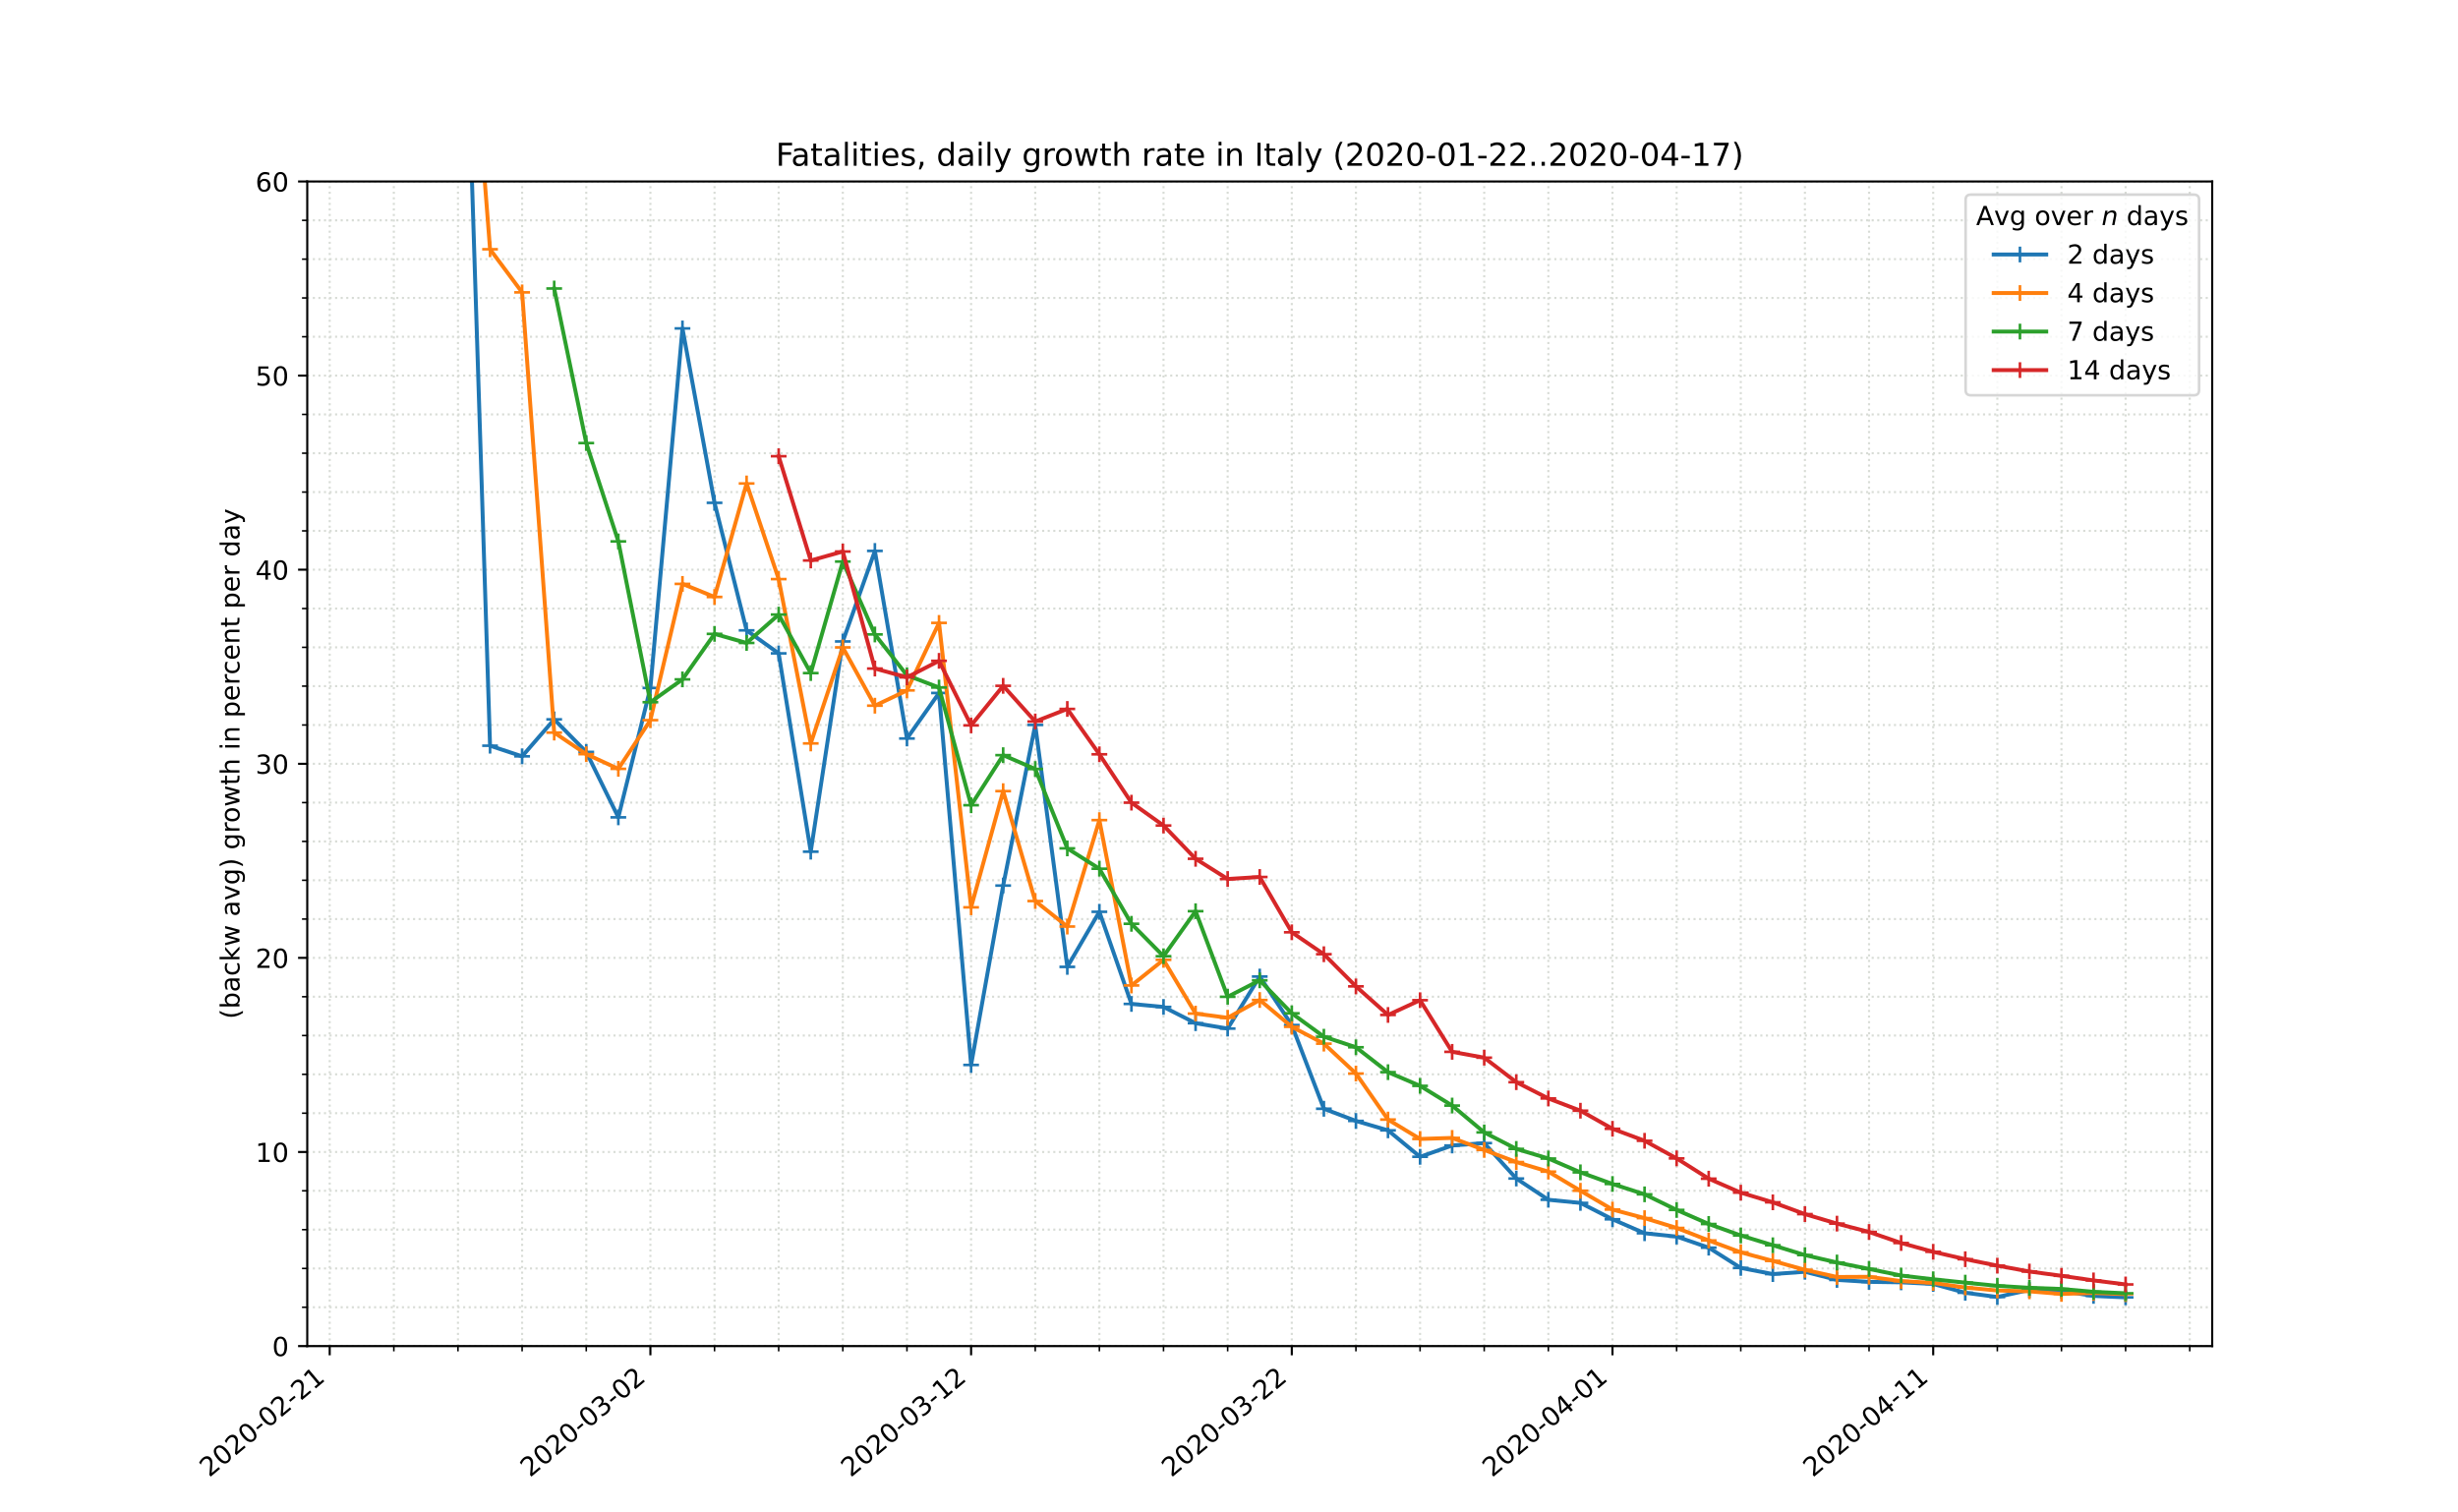 <?xml version="1.0" encoding="utf-8" standalone="no"?>
<!DOCTYPE svg PUBLIC "-//W3C//DTD SVG 1.1//EN"
  "http://www.w3.org/Graphics/SVG/1.1/DTD/svg11.dtd">
<!-- Created with matplotlib (https://matplotlib.org/) -->
<svg height="576pt" version="1.1" viewBox="0 0 936 576" width="936pt" xmlns="http://www.w3.org/2000/svg" xmlns:xlink="http://www.w3.org/1999/xlink">
 <defs>
  <style type="text/css">
*{stroke-linecap:butt;stroke-linejoin:round;}
  </style>
 </defs>
 <g id="figure_1">
  <g id="patch_1">
   <path d="M 0 576 
L 936 576 
L 936 0 
L 0 0 
z
" style="fill:#ffffff;"/>
  </g>
  <g id="axes_1">
   <g id="patch_2">
    <path d="M 117 512.64 
L 842.4 512.64 
L 842.4 69.12 
L 117 69.12 
z
" style="fill:#ffffff;"/>
   </g>
   <g id="matplotlib.axis_1">
    <g id="xtick_1">
     <g id="line2d_1">
      <path clip-path="url(#p7d14eefd71)" d="M 125.548 512.64 
L 125.548 69.12 
" style="fill:none;stroke:#d8dcd6;stroke-dasharray:0.8,1.32;stroke-dashoffset:0;stroke-width:0.8;"/>
     </g>
     <g id="line2d_2">
      <defs>
       <path d="M 0 0 
L 0 3.5 
" id="m60b98d94d4" style="stroke:#000000;stroke-width:0.8;"/>
      </defs>
      <g>
       <use style="stroke:#000000;stroke-width:0.8;" x="125.548" xlink:href="#m60b98d94d4" y="512.64"/>
      </g>
     </g>
     <g id="text_1">
      <!-- 2020-02-21 -->
      <defs>
       <path d="M 19.188 8.297 
L 53.609 8.297 
L 53.609 0 
L 7.328 0 
L 7.328 8.297 
Q 12.938 14.109 22.625 23.891 
Q 32.328 33.688 34.812 36.531 
Q 39.547 41.844 41.422 45.531 
Q 43.312 49.219 43.312 52.781 
Q 43.312 58.594 39.234 62.25 
Q 35.156 65.922 28.609 65.922 
Q 23.969 65.922 18.812 64.312 
Q 13.672 62.703 7.812 59.422 
L 7.812 69.391 
Q 13.766 71.781 18.938 73 
Q 24.125 74.219 28.422 74.219 
Q 39.75 74.219 46.484 68.547 
Q 53.219 62.891 53.219 53.422 
Q 53.219 48.922 51.531 44.891 
Q 49.859 40.875 45.406 35.406 
Q 44.188 33.984 37.641 27.219 
Q 31.109 20.453 19.188 8.297 
z
" id="DejaVuSans-50"/>
       <path d="M 31.781 66.406 
Q 24.172 66.406 20.328 58.906 
Q 16.5 51.422 16.5 36.375 
Q 16.5 21.391 20.328 13.891 
Q 24.172 6.391 31.781 6.391 
Q 39.453 6.391 43.281 13.891 
Q 47.125 21.391 47.125 36.375 
Q 47.125 51.422 43.281 58.906 
Q 39.453 66.406 31.781 66.406 
z
M 31.781 74.219 
Q 44.047 74.219 50.516 64.516 
Q 56.984 54.828 56.984 36.375 
Q 56.984 17.969 50.516 8.266 
Q 44.047 -1.422 31.781 -1.422 
Q 19.531 -1.422 13.062 8.266 
Q 6.594 17.969 6.594 36.375 
Q 6.594 54.828 13.062 64.516 
Q 19.531 74.219 31.781 74.219 
z
" id="DejaVuSans-48"/>
       <path d="M 4.891 31.391 
L 31.203 31.391 
L 31.203 23.391 
L 4.891 23.391 
z
" id="DejaVuSans-45"/>
       <path d="M 12.406 8.297 
L 28.516 8.297 
L 28.516 63.922 
L 10.984 60.406 
L 10.984 69.391 
L 28.422 72.906 
L 38.281 72.906 
L 38.281 8.297 
L 54.391 8.297 
L 54.391 0 
L 12.406 0 
z
" id="DejaVuSans-49"/>
      </defs>
      <g transform="translate(79.693 562.817)rotate(-40)scale(0.1 -0.1)">
       <use xlink:href="#DejaVuSans-50"/>
       <use x="63.623" xlink:href="#DejaVuSans-48"/>
       <use x="127.246" xlink:href="#DejaVuSans-50"/>
       <use x="190.869" xlink:href="#DejaVuSans-48"/>
       <use x="254.492" xlink:href="#DejaVuSans-45"/>
       <use x="290.576" xlink:href="#DejaVuSans-48"/>
       <use x="354.199" xlink:href="#DejaVuSans-50"/>
       <use x="417.822" xlink:href="#DejaVuSans-45"/>
       <use x="453.906" xlink:href="#DejaVuSans-50"/>
       <use x="517.529" xlink:href="#DejaVuSans-49"/>
      </g>
     </g>
    </g>
    <g id="xtick_2">
     <g id="line2d_3">
      <path clip-path="url(#p7d14eefd71)" d="M 247.67 512.64 
L 247.67 69.12 
" style="fill:none;stroke:#d8dcd6;stroke-dasharray:0.8,1.32;stroke-dashoffset:0;stroke-width:0.8;"/>
     </g>
     <g id="line2d_4">
      <g>
       <use style="stroke:#000000;stroke-width:0.8;" x="247.67" xlink:href="#m60b98d94d4" y="512.64"/>
      </g>
     </g>
     <g id="text_2">
      <!-- 2020-03-02 -->
      <defs>
       <path d="M 40.578 39.312 
Q 47.656 37.797 51.625 33 
Q 55.609 28.219 55.609 21.188 
Q 55.609 10.406 48.188 4.484 
Q 40.766 -1.422 27.094 -1.422 
Q 22.516 -1.422 17.656 -0.516 
Q 12.797 0.391 7.625 2.203 
L 7.625 11.719 
Q 11.719 9.328 16.594 8.109 
Q 21.484 6.891 26.812 6.891 
Q 36.078 6.891 40.938 10.547 
Q 45.797 14.203 45.797 21.188 
Q 45.797 27.641 41.281 31.266 
Q 36.766 34.906 28.719 34.906 
L 20.219 34.906 
L 20.219 43.016 
L 29.109 43.016 
Q 36.375 43.016 40.234 45.922 
Q 44.094 48.828 44.094 54.297 
Q 44.094 59.906 40.109 62.906 
Q 36.141 65.922 28.719 65.922 
Q 24.656 65.922 20.016 65.031 
Q 15.375 64.156 9.812 62.312 
L 9.812 71.094 
Q 15.438 72.656 20.344 73.438 
Q 25.25 74.219 29.594 74.219 
Q 40.828 74.219 47.359 69.109 
Q 53.906 64.016 53.906 55.328 
Q 53.906 49.266 50.438 45.094 
Q 46.969 40.922 40.578 39.312 
z
" id="DejaVuSans-51"/>
      </defs>
      <g transform="translate(201.814 562.817)rotate(-40)scale(0.1 -0.1)">
       <use xlink:href="#DejaVuSans-50"/>
       <use x="63.623" xlink:href="#DejaVuSans-48"/>
       <use x="127.246" xlink:href="#DejaVuSans-50"/>
       <use x="190.869" xlink:href="#DejaVuSans-48"/>
       <use x="254.492" xlink:href="#DejaVuSans-45"/>
       <use x="290.576" xlink:href="#DejaVuSans-48"/>
       <use x="354.199" xlink:href="#DejaVuSans-51"/>
       <use x="417.822" xlink:href="#DejaVuSans-45"/>
       <use x="453.906" xlink:href="#DejaVuSans-48"/>
       <use x="517.529" xlink:href="#DejaVuSans-50"/>
      </g>
     </g>
    </g>
    <g id="xtick_3">
     <g id="line2d_5">
      <path clip-path="url(#p7d14eefd71)" d="M 369.791 512.64 
L 369.791 69.12 
" style="fill:none;stroke:#d8dcd6;stroke-dasharray:0.8,1.32;stroke-dashoffset:0;stroke-width:0.8;"/>
     </g>
     <g id="line2d_6">
      <g>
       <use style="stroke:#000000;stroke-width:0.8;" x="369.791" xlink:href="#m60b98d94d4" y="512.64"/>
      </g>
     </g>
     <g id="text_3">
      <!-- 2020-03-12 -->
      <g transform="translate(323.935 562.817)rotate(-40)scale(0.1 -0.1)">
       <use xlink:href="#DejaVuSans-50"/>
       <use x="63.623" xlink:href="#DejaVuSans-48"/>
       <use x="127.246" xlink:href="#DejaVuSans-50"/>
       <use x="190.869" xlink:href="#DejaVuSans-48"/>
       <use x="254.492" xlink:href="#DejaVuSans-45"/>
       <use x="290.576" xlink:href="#DejaVuSans-48"/>
       <use x="354.199" xlink:href="#DejaVuSans-51"/>
       <use x="417.822" xlink:href="#DejaVuSans-45"/>
       <use x="453.906" xlink:href="#DejaVuSans-49"/>
       <use x="517.529" xlink:href="#DejaVuSans-50"/>
      </g>
     </g>
    </g>
    <g id="xtick_4">
     <g id="line2d_7">
      <path clip-path="url(#p7d14eefd71)" d="M 491.912 512.64 
L 491.912 69.12 
" style="fill:none;stroke:#d8dcd6;stroke-dasharray:0.8,1.32;stroke-dashoffset:0;stroke-width:0.8;"/>
     </g>
     <g id="line2d_8">
      <g>
       <use style="stroke:#000000;stroke-width:0.8;" x="491.912" xlink:href="#m60b98d94d4" y="512.64"/>
      </g>
     </g>
     <g id="text_4">
      <!-- 2020-03-22 -->
      <g transform="translate(446.056 562.817)rotate(-40)scale(0.1 -0.1)">
       <use xlink:href="#DejaVuSans-50"/>
       <use x="63.623" xlink:href="#DejaVuSans-48"/>
       <use x="127.246" xlink:href="#DejaVuSans-50"/>
       <use x="190.869" xlink:href="#DejaVuSans-48"/>
       <use x="254.492" xlink:href="#DejaVuSans-45"/>
       <use x="290.576" xlink:href="#DejaVuSans-48"/>
       <use x="354.199" xlink:href="#DejaVuSans-51"/>
       <use x="417.822" xlink:href="#DejaVuSans-45"/>
       <use x="453.906" xlink:href="#DejaVuSans-50"/>
       <use x="517.529" xlink:href="#DejaVuSans-50"/>
      </g>
     </g>
    </g>
    <g id="xtick_5">
     <g id="line2d_9">
      <path clip-path="url(#p7d14eefd71)" d="M 614.033 512.64 
L 614.033 69.12 
" style="fill:none;stroke:#d8dcd6;stroke-dasharray:0.8,1.32;stroke-dashoffset:0;stroke-width:0.8;"/>
     </g>
     <g id="line2d_10">
      <g>
       <use style="stroke:#000000;stroke-width:0.8;" x="614.033" xlink:href="#m60b98d94d4" y="512.64"/>
      </g>
     </g>
     <g id="text_5">
      <!-- 2020-04-01 -->
      <defs>
       <path d="M 37.797 64.312 
L 12.891 25.391 
L 37.797 25.391 
z
M 35.203 72.906 
L 47.609 72.906 
L 47.609 25.391 
L 58.016 25.391 
L 58.016 17.188 
L 47.609 17.188 
L 47.609 0 
L 37.797 0 
L 37.797 17.188 
L 4.891 17.188 
L 4.891 26.703 
z
" id="DejaVuSans-52"/>
      </defs>
      <g transform="translate(568.177 562.817)rotate(-40)scale(0.1 -0.1)">
       <use xlink:href="#DejaVuSans-50"/>
       <use x="63.623" xlink:href="#DejaVuSans-48"/>
       <use x="127.246" xlink:href="#DejaVuSans-50"/>
       <use x="190.869" xlink:href="#DejaVuSans-48"/>
       <use x="254.492" xlink:href="#DejaVuSans-45"/>
       <use x="290.576" xlink:href="#DejaVuSans-48"/>
       <use x="354.199" xlink:href="#DejaVuSans-52"/>
       <use x="417.822" xlink:href="#DejaVuSans-45"/>
       <use x="453.906" xlink:href="#DejaVuSans-48"/>
       <use x="517.529" xlink:href="#DejaVuSans-49"/>
      </g>
     </g>
    </g>
    <g id="xtick_6">
     <g id="line2d_11">
      <path clip-path="url(#p7d14eefd71)" d="M 736.155 512.64 
L 736.155 69.12 
" style="fill:none;stroke:#d8dcd6;stroke-dasharray:0.8,1.32;stroke-dashoffset:0;stroke-width:0.8;"/>
     </g>
     <g id="line2d_12">
      <g>
       <use style="stroke:#000000;stroke-width:0.8;" x="736.155" xlink:href="#m60b98d94d4" y="512.64"/>
      </g>
     </g>
     <g id="text_6">
      <!-- 2020-04-11 -->
      <g transform="translate(690.299 562.817)rotate(-40)scale(0.1 -0.1)">
       <use xlink:href="#DejaVuSans-50"/>
       <use x="63.623" xlink:href="#DejaVuSans-48"/>
       <use x="127.246" xlink:href="#DejaVuSans-50"/>
       <use x="190.869" xlink:href="#DejaVuSans-48"/>
       <use x="254.492" xlink:href="#DejaVuSans-45"/>
       <use x="290.576" xlink:href="#DejaVuSans-48"/>
       <use x="354.199" xlink:href="#DejaVuSans-52"/>
       <use x="417.822" xlink:href="#DejaVuSans-45"/>
       <use x="453.906" xlink:href="#DejaVuSans-49"/>
       <use x="517.529" xlink:href="#DejaVuSans-49"/>
      </g>
     </g>
    </g>
    <g id="xtick_7">
     <g id="line2d_13">
      <path clip-path="url(#p7d14eefd71)" d="M 149.973 512.64 
L 149.973 69.12 
" style="fill:none;stroke:#d8dcd6;stroke-dasharray:0.8,1.32;stroke-dashoffset:0;stroke-width:0.8;"/>
     </g>
     <g id="line2d_14">
      <defs>
       <path d="M 0 0 
L 0 2 
" id="md43dc8a913" style="stroke:#000000;stroke-width:0.6;"/>
      </defs>
      <g>
       <use style="stroke:#000000;stroke-width:0.6;" x="149.973" xlink:href="#md43dc8a913" y="512.64"/>
      </g>
     </g>
    </g>
    <g id="xtick_8">
     <g id="line2d_15">
      <path clip-path="url(#p7d14eefd71)" d="M 174.397 512.64 
L 174.397 69.12 
" style="fill:none;stroke:#d8dcd6;stroke-dasharray:0.8,1.32;stroke-dashoffset:0;stroke-width:0.8;"/>
     </g>
     <g id="line2d_16">
      <g>
       <use style="stroke:#000000;stroke-width:0.6;" x="174.397" xlink:href="#md43dc8a913" y="512.64"/>
      </g>
     </g>
    </g>
    <g id="xtick_9">
     <g id="line2d_17">
      <path clip-path="url(#p7d14eefd71)" d="M 198.821 512.64 
L 198.821 69.12 
" style="fill:none;stroke:#d8dcd6;stroke-dasharray:0.8,1.32;stroke-dashoffset:0;stroke-width:0.8;"/>
     </g>
     <g id="line2d_18">
      <g>
       <use style="stroke:#000000;stroke-width:0.6;" x="198.821" xlink:href="#md43dc8a913" y="512.64"/>
      </g>
     </g>
    </g>
    <g id="xtick_10">
     <g id="line2d_19">
      <path clip-path="url(#p7d14eefd71)" d="M 223.245 512.64 
L 223.245 69.12 
" style="fill:none;stroke:#d8dcd6;stroke-dasharray:0.8,1.32;stroke-dashoffset:0;stroke-width:0.8;"/>
     </g>
     <g id="line2d_20">
      <g>
       <use style="stroke:#000000;stroke-width:0.6;" x="223.245" xlink:href="#md43dc8a913" y="512.64"/>
      </g>
     </g>
    </g>
    <g id="xtick_11">
     <g id="line2d_21">
      <path clip-path="url(#p7d14eefd71)" d="M 272.094 512.64 
L 272.094 69.12 
" style="fill:none;stroke:#d8dcd6;stroke-dasharray:0.8,1.32;stroke-dashoffset:0;stroke-width:0.8;"/>
     </g>
     <g id="line2d_22">
      <g>
       <use style="stroke:#000000;stroke-width:0.6;" x="272.094" xlink:href="#md43dc8a913" y="512.64"/>
      </g>
     </g>
    </g>
    <g id="xtick_12">
     <g id="line2d_23">
      <path clip-path="url(#p7d14eefd71)" d="M 296.518 512.64 
L 296.518 69.12 
" style="fill:none;stroke:#d8dcd6;stroke-dasharray:0.8,1.32;stroke-dashoffset:0;stroke-width:0.8;"/>
     </g>
     <g id="line2d_24">
      <g>
       <use style="stroke:#000000;stroke-width:0.6;" x="296.518" xlink:href="#md43dc8a913" y="512.64"/>
      </g>
     </g>
    </g>
    <g id="xtick_13">
     <g id="line2d_25">
      <path clip-path="url(#p7d14eefd71)" d="M 320.942 512.64 
L 320.942 69.12 
" style="fill:none;stroke:#d8dcd6;stroke-dasharray:0.8,1.32;stroke-dashoffset:0;stroke-width:0.8;"/>
     </g>
     <g id="line2d_26">
      <g>
       <use style="stroke:#000000;stroke-width:0.6;" x="320.942" xlink:href="#md43dc8a913" y="512.64"/>
      </g>
     </g>
    </g>
    <g id="xtick_14">
     <g id="line2d_27">
      <path clip-path="url(#p7d14eefd71)" d="M 345.367 512.64 
L 345.367 69.12 
" style="fill:none;stroke:#d8dcd6;stroke-dasharray:0.8,1.32;stroke-dashoffset:0;stroke-width:0.8;"/>
     </g>
     <g id="line2d_28">
      <g>
       <use style="stroke:#000000;stroke-width:0.6;" x="345.367" xlink:href="#md43dc8a913" y="512.64"/>
      </g>
     </g>
    </g>
    <g id="xtick_15">
     <g id="line2d_29">
      <path clip-path="url(#p7d14eefd71)" d="M 394.215 512.64 
L 394.215 69.12 
" style="fill:none;stroke:#d8dcd6;stroke-dasharray:0.8,1.32;stroke-dashoffset:0;stroke-width:0.8;"/>
     </g>
     <g id="line2d_30">
      <g>
       <use style="stroke:#000000;stroke-width:0.6;" x="394.215" xlink:href="#md43dc8a913" y="512.64"/>
      </g>
     </g>
    </g>
    <g id="xtick_16">
     <g id="line2d_31">
      <path clip-path="url(#p7d14eefd71)" d="M 418.639 512.64 
L 418.639 69.12 
" style="fill:none;stroke:#d8dcd6;stroke-dasharray:0.8,1.32;stroke-dashoffset:0;stroke-width:0.8;"/>
     </g>
     <g id="line2d_32">
      <g>
       <use style="stroke:#000000;stroke-width:0.6;" x="418.639" xlink:href="#md43dc8a913" y="512.64"/>
      </g>
     </g>
    </g>
    <g id="xtick_17">
     <g id="line2d_33">
      <path clip-path="url(#p7d14eefd71)" d="M 443.064 512.64 
L 443.064 69.12 
" style="fill:none;stroke:#d8dcd6;stroke-dasharray:0.8,1.32;stroke-dashoffset:0;stroke-width:0.8;"/>
     </g>
     <g id="line2d_34">
      <g>
       <use style="stroke:#000000;stroke-width:0.6;" x="443.064" xlink:href="#md43dc8a913" y="512.64"/>
      </g>
     </g>
    </g>
    <g id="xtick_18">
     <g id="line2d_35">
      <path clip-path="url(#p7d14eefd71)" d="M 467.488 512.64 
L 467.488 69.12 
" style="fill:none;stroke:#d8dcd6;stroke-dasharray:0.8,1.32;stroke-dashoffset:0;stroke-width:0.8;"/>
     </g>
     <g id="line2d_36">
      <g>
       <use style="stroke:#000000;stroke-width:0.6;" x="467.488" xlink:href="#md43dc8a913" y="512.64"/>
      </g>
     </g>
    </g>
    <g id="xtick_19">
     <g id="line2d_37">
      <path clip-path="url(#p7d14eefd71)" d="M 516.336 512.64 
L 516.336 69.12 
" style="fill:none;stroke:#d8dcd6;stroke-dasharray:0.8,1.32;stroke-dashoffset:0;stroke-width:0.8;"/>
     </g>
     <g id="line2d_38">
      <g>
       <use style="stroke:#000000;stroke-width:0.6;" x="516.336" xlink:href="#md43dc8a913" y="512.64"/>
      </g>
     </g>
    </g>
    <g id="xtick_20">
     <g id="line2d_39">
      <path clip-path="url(#p7d14eefd71)" d="M 540.761 512.64 
L 540.761 69.12 
" style="fill:none;stroke:#d8dcd6;stroke-dasharray:0.8,1.32;stroke-dashoffset:0;stroke-width:0.8;"/>
     </g>
     <g id="line2d_40">
      <g>
       <use style="stroke:#000000;stroke-width:0.6;" x="540.761" xlink:href="#md43dc8a913" y="512.64"/>
      </g>
     </g>
    </g>
    <g id="xtick_21">
     <g id="line2d_41">
      <path clip-path="url(#p7d14eefd71)" d="M 565.185 512.64 
L 565.185 69.12 
" style="fill:none;stroke:#d8dcd6;stroke-dasharray:0.8,1.32;stroke-dashoffset:0;stroke-width:0.8;"/>
     </g>
     <g id="line2d_42">
      <g>
       <use style="stroke:#000000;stroke-width:0.6;" x="565.185" xlink:href="#md43dc8a913" y="512.64"/>
      </g>
     </g>
    </g>
    <g id="xtick_22">
     <g id="line2d_43">
      <path clip-path="url(#p7d14eefd71)" d="M 589.609 512.64 
L 589.609 69.12 
" style="fill:none;stroke:#d8dcd6;stroke-dasharray:0.8,1.32;stroke-dashoffset:0;stroke-width:0.8;"/>
     </g>
     <g id="line2d_44">
      <g>
       <use style="stroke:#000000;stroke-width:0.6;" x="589.609" xlink:href="#md43dc8a913" y="512.64"/>
      </g>
     </g>
    </g>
    <g id="xtick_23">
     <g id="line2d_45">
      <path clip-path="url(#p7d14eefd71)" d="M 638.458 512.64 
L 638.458 69.12 
" style="fill:none;stroke:#d8dcd6;stroke-dasharray:0.8,1.32;stroke-dashoffset:0;stroke-width:0.8;"/>
     </g>
     <g id="line2d_46">
      <g>
       <use style="stroke:#000000;stroke-width:0.6;" x="638.458" xlink:href="#md43dc8a913" y="512.64"/>
      </g>
     </g>
    </g>
    <g id="xtick_24">
     <g id="line2d_47">
      <path clip-path="url(#p7d14eefd71)" d="M 662.882 512.64 
L 662.882 69.12 
" style="fill:none;stroke:#d8dcd6;stroke-dasharray:0.8,1.32;stroke-dashoffset:0;stroke-width:0.8;"/>
     </g>
     <g id="line2d_48">
      <g>
       <use style="stroke:#000000;stroke-width:0.6;" x="662.882" xlink:href="#md43dc8a913" y="512.64"/>
      </g>
     </g>
    </g>
    <g id="xtick_25">
     <g id="line2d_49">
      <path clip-path="url(#p7d14eefd71)" d="M 687.306 512.64 
L 687.306 69.12 
" style="fill:none;stroke:#d8dcd6;stroke-dasharray:0.8,1.32;stroke-dashoffset:0;stroke-width:0.8;"/>
     </g>
     <g id="line2d_50">
      <g>
       <use style="stroke:#000000;stroke-width:0.6;" x="687.306" xlink:href="#md43dc8a913" y="512.64"/>
      </g>
     </g>
    </g>
    <g id="xtick_26">
     <g id="line2d_51">
      <path clip-path="url(#p7d14eefd71)" d="M 711.73 512.64 
L 711.73 69.12 
" style="fill:none;stroke:#d8dcd6;stroke-dasharray:0.8,1.32;stroke-dashoffset:0;stroke-width:0.8;"/>
     </g>
     <g id="line2d_52">
      <g>
       <use style="stroke:#000000;stroke-width:0.6;" x="711.73" xlink:href="#md43dc8a913" y="512.64"/>
      </g>
     </g>
    </g>
    <g id="xtick_27">
     <g id="line2d_53">
      <path clip-path="url(#p7d14eefd71)" d="M 760.579 512.64 
L 760.579 69.12 
" style="fill:none;stroke:#d8dcd6;stroke-dasharray:0.8,1.32;stroke-dashoffset:0;stroke-width:0.8;"/>
     </g>
     <g id="line2d_54">
      <g>
       <use style="stroke:#000000;stroke-width:0.6;" x="760.579" xlink:href="#md43dc8a913" y="512.64"/>
      </g>
     </g>
    </g>
    <g id="xtick_28">
     <g id="line2d_55">
      <path clip-path="url(#p7d14eefd71)" d="M 785.003 512.64 
L 785.003 69.12 
" style="fill:none;stroke:#d8dcd6;stroke-dasharray:0.8,1.32;stroke-dashoffset:0;stroke-width:0.8;"/>
     </g>
     <g id="line2d_56">
      <g>
       <use style="stroke:#000000;stroke-width:0.6;" x="785.003" xlink:href="#md43dc8a913" y="512.64"/>
      </g>
     </g>
    </g>
    <g id="xtick_29">
     <g id="line2d_57">
      <path clip-path="url(#p7d14eefd71)" d="M 809.427 512.64 
L 809.427 69.12 
" style="fill:none;stroke:#d8dcd6;stroke-dasharray:0.8,1.32;stroke-dashoffset:0;stroke-width:0.8;"/>
     </g>
     <g id="line2d_58">
      <g>
       <use style="stroke:#000000;stroke-width:0.6;" x="809.427" xlink:href="#md43dc8a913" y="512.64"/>
      </g>
     </g>
    </g>
    <g id="xtick_30">
     <g id="line2d_59">
      <path clip-path="url(#p7d14eefd71)" d="M 833.852 512.64 
L 833.852 69.12 
" style="fill:none;stroke:#d8dcd6;stroke-dasharray:0.8,1.32;stroke-dashoffset:0;stroke-width:0.8;"/>
     </g>
     <g id="line2d_60">
      <g>
       <use style="stroke:#000000;stroke-width:0.6;" x="833.852" xlink:href="#md43dc8a913" y="512.64"/>
      </g>
     </g>
    </g>
   </g>
   <g id="matplotlib.axis_2">
    <g id="ytick_1">
     <g id="line2d_61">
      <path clip-path="url(#p7d14eefd71)" d="M 117 512.64 
L 842.4 512.64 
" style="fill:none;stroke:#d8dcd6;stroke-dasharray:0.8,1.32;stroke-dashoffset:0;stroke-width:0.8;"/>
     </g>
     <g id="line2d_62">
      <defs>
       <path d="M 0 0 
L -3.5 0 
" id="m186d01a357" style="stroke:#000000;stroke-width:0.8;"/>
      </defs>
      <g>
       <use style="stroke:#000000;stroke-width:0.8;" x="117" xlink:href="#m186d01a357" y="512.64"/>
      </g>
     </g>
     <g id="text_7">
      <!-- 0 -->
      <g transform="translate(103.638 516.439)scale(0.1 -0.1)">
       <use xlink:href="#DejaVuSans-48"/>
      </g>
     </g>
    </g>
    <g id="ytick_2">
     <g id="line2d_63">
      <path clip-path="url(#p7d14eefd71)" d="M 117 438.72 
L 842.4 438.72 
" style="fill:none;stroke:#d8dcd6;stroke-dasharray:0.8,1.32;stroke-dashoffset:0;stroke-width:0.8;"/>
     </g>
     <g id="line2d_64">
      <g>
       <use style="stroke:#000000;stroke-width:0.8;" x="117" xlink:href="#m186d01a357" y="438.72"/>
      </g>
     </g>
     <g id="text_8">
      <!-- 10 -->
      <g transform="translate(97.275 442.519)scale(0.1 -0.1)">
       <use xlink:href="#DejaVuSans-49"/>
       <use x="63.623" xlink:href="#DejaVuSans-48"/>
      </g>
     </g>
    </g>
    <g id="ytick_3">
     <g id="line2d_65">
      <path clip-path="url(#p7d14eefd71)" d="M 117 364.8 
L 842.4 364.8 
" style="fill:none;stroke:#d8dcd6;stroke-dasharray:0.8,1.32;stroke-dashoffset:0;stroke-width:0.8;"/>
     </g>
     <g id="line2d_66">
      <g>
       <use style="stroke:#000000;stroke-width:0.8;" x="117" xlink:href="#m186d01a357" y="364.8"/>
      </g>
     </g>
     <g id="text_9">
      <!-- 20 -->
      <g transform="translate(97.275 368.599)scale(0.1 -0.1)">
       <use xlink:href="#DejaVuSans-50"/>
       <use x="63.623" xlink:href="#DejaVuSans-48"/>
      </g>
     </g>
    </g>
    <g id="ytick_4">
     <g id="line2d_67">
      <path clip-path="url(#p7d14eefd71)" d="M 117 290.88 
L 842.4 290.88 
" style="fill:none;stroke:#d8dcd6;stroke-dasharray:0.8,1.32;stroke-dashoffset:0;stroke-width:0.8;"/>
     </g>
     <g id="line2d_68">
      <g>
       <use style="stroke:#000000;stroke-width:0.8;" x="117" xlink:href="#m186d01a357" y="290.88"/>
      </g>
     </g>
     <g id="text_10">
      <!-- 30 -->
      <g transform="translate(97.275 294.679)scale(0.1 -0.1)">
       <use xlink:href="#DejaVuSans-51"/>
       <use x="63.623" xlink:href="#DejaVuSans-48"/>
      </g>
     </g>
    </g>
    <g id="ytick_5">
     <g id="line2d_69">
      <path clip-path="url(#p7d14eefd71)" d="M 117 216.96 
L 842.4 216.96 
" style="fill:none;stroke:#d8dcd6;stroke-dasharray:0.8,1.32;stroke-dashoffset:0;stroke-width:0.8;"/>
     </g>
     <g id="line2d_70">
      <g>
       <use style="stroke:#000000;stroke-width:0.8;" x="117" xlink:href="#m186d01a357" y="216.96"/>
      </g>
     </g>
     <g id="text_11">
      <!-- 40 -->
      <g transform="translate(97.275 220.759)scale(0.1 -0.1)">
       <use xlink:href="#DejaVuSans-52"/>
       <use x="63.623" xlink:href="#DejaVuSans-48"/>
      </g>
     </g>
    </g>
    <g id="ytick_6">
     <g id="line2d_71">
      <path clip-path="url(#p7d14eefd71)" d="M 117 143.04 
L 842.4 143.04 
" style="fill:none;stroke:#d8dcd6;stroke-dasharray:0.8,1.32;stroke-dashoffset:0;stroke-width:0.8;"/>
     </g>
     <g id="line2d_72">
      <g>
       <use style="stroke:#000000;stroke-width:0.8;" x="117" xlink:href="#m186d01a357" y="143.04"/>
      </g>
     </g>
     <g id="text_12">
      <!-- 50 -->
      <defs>
       <path d="M 10.797 72.906 
L 49.516 72.906 
L 49.516 64.594 
L 19.828 64.594 
L 19.828 46.734 
Q 21.969 47.469 24.109 47.828 
Q 26.266 48.188 28.422 48.188 
Q 40.625 48.188 47.75 41.5 
Q 54.891 34.812 54.891 23.391 
Q 54.891 11.625 47.562 5.094 
Q 40.234 -1.422 26.906 -1.422 
Q 22.312 -1.422 17.547 -0.641 
Q 12.797 0.141 7.719 1.703 
L 7.719 11.625 
Q 12.109 9.234 16.797 8.062 
Q 21.484 6.891 26.703 6.891 
Q 35.156 6.891 40.078 11.328 
Q 45.016 15.766 45.016 23.391 
Q 45.016 31 40.078 35.438 
Q 35.156 39.891 26.703 39.891 
Q 22.75 39.891 18.812 39.016 
Q 14.891 38.141 10.797 36.281 
z
" id="DejaVuSans-53"/>
      </defs>
      <g transform="translate(97.275 146.839)scale(0.1 -0.1)">
       <use xlink:href="#DejaVuSans-53"/>
       <use x="63.623" xlink:href="#DejaVuSans-48"/>
      </g>
     </g>
    </g>
    <g id="ytick_7">
     <g id="line2d_73">
      <path clip-path="url(#p7d14eefd71)" d="M 117 69.12 
L 842.4 69.12 
" style="fill:none;stroke:#d8dcd6;stroke-dasharray:0.8,1.32;stroke-dashoffset:0;stroke-width:0.8;"/>
     </g>
     <g id="line2d_74">
      <g>
       <use style="stroke:#000000;stroke-width:0.8;" x="117" xlink:href="#m186d01a357" y="69.12"/>
      </g>
     </g>
     <g id="text_13">
      <!-- 60 -->
      <defs>
       <path d="M 33.016 40.375 
Q 26.375 40.375 22.484 35.828 
Q 18.609 31.297 18.609 23.391 
Q 18.609 15.531 22.484 10.953 
Q 26.375 6.391 33.016 6.391 
Q 39.656 6.391 43.531 10.953 
Q 47.406 15.531 47.406 23.391 
Q 47.406 31.297 43.531 35.828 
Q 39.656 40.375 33.016 40.375 
z
M 52.594 71.297 
L 52.594 62.312 
Q 48.875 64.062 45.094 64.984 
Q 41.312 65.922 37.594 65.922 
Q 27.828 65.922 22.672 59.328 
Q 17.531 52.734 16.797 39.406 
Q 19.672 43.656 24.016 45.922 
Q 28.375 48.188 33.594 48.188 
Q 44.578 48.188 50.953 41.516 
Q 57.328 34.859 57.328 23.391 
Q 57.328 12.156 50.688 5.359 
Q 44.047 -1.422 33.016 -1.422 
Q 20.359 -1.422 13.672 8.266 
Q 6.984 17.969 6.984 36.375 
Q 6.984 53.656 15.188 63.938 
Q 23.391 74.219 37.203 74.219 
Q 40.922 74.219 44.703 73.484 
Q 48.484 72.75 52.594 71.297 
z
" id="DejaVuSans-54"/>
      </defs>
      <g transform="translate(97.275 72.919)scale(0.1 -0.1)">
       <use xlink:href="#DejaVuSans-54"/>
       <use x="63.623" xlink:href="#DejaVuSans-48"/>
      </g>
     </g>
    </g>
    <g id="ytick_8">
     <g id="line2d_75">
      <path clip-path="url(#p7d14eefd71)" d="M 117 497.856 
L 842.4 497.856 
" style="fill:none;stroke:#d8dcd6;stroke-dasharray:0.8,1.32;stroke-dashoffset:0;stroke-width:0.8;"/>
     </g>
     <g id="line2d_76">
      <defs>
       <path d="M 0 0 
L -2 0 
" id="m6b9abbdfdf" style="stroke:#000000;stroke-width:0.6;"/>
      </defs>
      <g>
       <use style="stroke:#000000;stroke-width:0.6;" x="117" xlink:href="#m6b9abbdfdf" y="497.856"/>
      </g>
     </g>
    </g>
    <g id="ytick_9">
     <g id="line2d_77">
      <path clip-path="url(#p7d14eefd71)" d="M 117 483.072 
L 842.4 483.072 
" style="fill:none;stroke:#d8dcd6;stroke-dasharray:0.8,1.32;stroke-dashoffset:0;stroke-width:0.8;"/>
     </g>
     <g id="line2d_78">
      <g>
       <use style="stroke:#000000;stroke-width:0.6;" x="117" xlink:href="#m6b9abbdfdf" y="483.072"/>
      </g>
     </g>
    </g>
    <g id="ytick_10">
     <g id="line2d_79">
      <path clip-path="url(#p7d14eefd71)" d="M 117 468.288 
L 842.4 468.288 
" style="fill:none;stroke:#d8dcd6;stroke-dasharray:0.8,1.32;stroke-dashoffset:0;stroke-width:0.8;"/>
     </g>
     <g id="line2d_80">
      <g>
       <use style="stroke:#000000;stroke-width:0.6;" x="117" xlink:href="#m6b9abbdfdf" y="468.288"/>
      </g>
     </g>
    </g>
    <g id="ytick_11">
     <g id="line2d_81">
      <path clip-path="url(#p7d14eefd71)" d="M 117 453.504 
L 842.4 453.504 
" style="fill:none;stroke:#d8dcd6;stroke-dasharray:0.8,1.32;stroke-dashoffset:0;stroke-width:0.8;"/>
     </g>
     <g id="line2d_82">
      <g>
       <use style="stroke:#000000;stroke-width:0.6;" x="117" xlink:href="#m6b9abbdfdf" y="453.504"/>
      </g>
     </g>
    </g>
    <g id="ytick_12">
     <g id="line2d_83">
      <path clip-path="url(#p7d14eefd71)" d="M 117 423.936 
L 842.4 423.936 
" style="fill:none;stroke:#d8dcd6;stroke-dasharray:0.8,1.32;stroke-dashoffset:0;stroke-width:0.8;"/>
     </g>
     <g id="line2d_84">
      <g>
       <use style="stroke:#000000;stroke-width:0.6;" x="117" xlink:href="#m6b9abbdfdf" y="423.936"/>
      </g>
     </g>
    </g>
    <g id="ytick_13">
     <g id="line2d_85">
      <path clip-path="url(#p7d14eefd71)" d="M 117 409.152 
L 842.4 409.152 
" style="fill:none;stroke:#d8dcd6;stroke-dasharray:0.8,1.32;stroke-dashoffset:0;stroke-width:0.8;"/>
     </g>
     <g id="line2d_86">
      <g>
       <use style="stroke:#000000;stroke-width:0.6;" x="117" xlink:href="#m6b9abbdfdf" y="409.152"/>
      </g>
     </g>
    </g>
    <g id="ytick_14">
     <g id="line2d_87">
      <path clip-path="url(#p7d14eefd71)" d="M 117 394.368 
L 842.4 394.368 
" style="fill:none;stroke:#d8dcd6;stroke-dasharray:0.8,1.32;stroke-dashoffset:0;stroke-width:0.8;"/>
     </g>
     <g id="line2d_88">
      <g>
       <use style="stroke:#000000;stroke-width:0.6;" x="117" xlink:href="#m6b9abbdfdf" y="394.368"/>
      </g>
     </g>
    </g>
    <g id="ytick_15">
     <g id="line2d_89">
      <path clip-path="url(#p7d14eefd71)" d="M 117 379.584 
L 842.4 379.584 
" style="fill:none;stroke:#d8dcd6;stroke-dasharray:0.8,1.32;stroke-dashoffset:0;stroke-width:0.8;"/>
     </g>
     <g id="line2d_90">
      <g>
       <use style="stroke:#000000;stroke-width:0.6;" x="117" xlink:href="#m6b9abbdfdf" y="379.584"/>
      </g>
     </g>
    </g>
    <g id="ytick_16">
     <g id="line2d_91">
      <path clip-path="url(#p7d14eefd71)" d="M 117 350.016 
L 842.4 350.016 
" style="fill:none;stroke:#d8dcd6;stroke-dasharray:0.8,1.32;stroke-dashoffset:0;stroke-width:0.8;"/>
     </g>
     <g id="line2d_92">
      <g>
       <use style="stroke:#000000;stroke-width:0.6;" x="117" xlink:href="#m6b9abbdfdf" y="350.016"/>
      </g>
     </g>
    </g>
    <g id="ytick_17">
     <g id="line2d_93">
      <path clip-path="url(#p7d14eefd71)" d="M 117 335.232 
L 842.4 335.232 
" style="fill:none;stroke:#d8dcd6;stroke-dasharray:0.8,1.32;stroke-dashoffset:0;stroke-width:0.8;"/>
     </g>
     <g id="line2d_94">
      <g>
       <use style="stroke:#000000;stroke-width:0.6;" x="117" xlink:href="#m6b9abbdfdf" y="335.232"/>
      </g>
     </g>
    </g>
    <g id="ytick_18">
     <g id="line2d_95">
      <path clip-path="url(#p7d14eefd71)" d="M 117 320.448 
L 842.4 320.448 
" style="fill:none;stroke:#d8dcd6;stroke-dasharray:0.8,1.32;stroke-dashoffset:0;stroke-width:0.8;"/>
     </g>
     <g id="line2d_96">
      <g>
       <use style="stroke:#000000;stroke-width:0.6;" x="117" xlink:href="#m6b9abbdfdf" y="320.448"/>
      </g>
     </g>
    </g>
    <g id="ytick_19">
     <g id="line2d_97">
      <path clip-path="url(#p7d14eefd71)" d="M 117 305.664 
L 842.4 305.664 
" style="fill:none;stroke:#d8dcd6;stroke-dasharray:0.8,1.32;stroke-dashoffset:0;stroke-width:0.8;"/>
     </g>
     <g id="line2d_98">
      <g>
       <use style="stroke:#000000;stroke-width:0.6;" x="117" xlink:href="#m6b9abbdfdf" y="305.664"/>
      </g>
     </g>
    </g>
    <g id="ytick_20">
     <g id="line2d_99">
      <path clip-path="url(#p7d14eefd71)" d="M 117 276.096 
L 842.4 276.096 
" style="fill:none;stroke:#d8dcd6;stroke-dasharray:0.8,1.32;stroke-dashoffset:0;stroke-width:0.8;"/>
     </g>
     <g id="line2d_100">
      <g>
       <use style="stroke:#000000;stroke-width:0.6;" x="117" xlink:href="#m6b9abbdfdf" y="276.096"/>
      </g>
     </g>
    </g>
    <g id="ytick_21">
     <g id="line2d_101">
      <path clip-path="url(#p7d14eefd71)" d="M 117 261.312 
L 842.4 261.312 
" style="fill:none;stroke:#d8dcd6;stroke-dasharray:0.8,1.32;stroke-dashoffset:0;stroke-width:0.8;"/>
     </g>
     <g id="line2d_102">
      <g>
       <use style="stroke:#000000;stroke-width:0.6;" x="117" xlink:href="#m6b9abbdfdf" y="261.312"/>
      </g>
     </g>
    </g>
    <g id="ytick_22">
     <g id="line2d_103">
      <path clip-path="url(#p7d14eefd71)" d="M 117 246.528 
L 842.4 246.528 
" style="fill:none;stroke:#d8dcd6;stroke-dasharray:0.8,1.32;stroke-dashoffset:0;stroke-width:0.8;"/>
     </g>
     <g id="line2d_104">
      <g>
       <use style="stroke:#000000;stroke-width:0.6;" x="117" xlink:href="#m6b9abbdfdf" y="246.528"/>
      </g>
     </g>
    </g>
    <g id="ytick_23">
     <g id="line2d_105">
      <path clip-path="url(#p7d14eefd71)" d="M 117 231.744 
L 842.4 231.744 
" style="fill:none;stroke:#d8dcd6;stroke-dasharray:0.8,1.32;stroke-dashoffset:0;stroke-width:0.8;"/>
     </g>
     <g id="line2d_106">
      <g>
       <use style="stroke:#000000;stroke-width:0.6;" x="117" xlink:href="#m6b9abbdfdf" y="231.744"/>
      </g>
     </g>
    </g>
    <g id="ytick_24">
     <g id="line2d_107">
      <path clip-path="url(#p7d14eefd71)" d="M 117 202.176 
L 842.4 202.176 
" style="fill:none;stroke:#d8dcd6;stroke-dasharray:0.8,1.32;stroke-dashoffset:0;stroke-width:0.8;"/>
     </g>
     <g id="line2d_108">
      <g>
       <use style="stroke:#000000;stroke-width:0.6;" x="117" xlink:href="#m6b9abbdfdf" y="202.176"/>
      </g>
     </g>
    </g>
    <g id="ytick_25">
     <g id="line2d_109">
      <path clip-path="url(#p7d14eefd71)" d="M 117 187.392 
L 842.4 187.392 
" style="fill:none;stroke:#d8dcd6;stroke-dasharray:0.8,1.32;stroke-dashoffset:0;stroke-width:0.8;"/>
     </g>
     <g id="line2d_110">
      <g>
       <use style="stroke:#000000;stroke-width:0.6;" x="117" xlink:href="#m6b9abbdfdf" y="187.392"/>
      </g>
     </g>
    </g>
    <g id="ytick_26">
     <g id="line2d_111">
      <path clip-path="url(#p7d14eefd71)" d="M 117 172.608 
L 842.4 172.608 
" style="fill:none;stroke:#d8dcd6;stroke-dasharray:0.8,1.32;stroke-dashoffset:0;stroke-width:0.8;"/>
     </g>
     <g id="line2d_112">
      <g>
       <use style="stroke:#000000;stroke-width:0.6;" x="117" xlink:href="#m6b9abbdfdf" y="172.608"/>
      </g>
     </g>
    </g>
    <g id="ytick_27">
     <g id="line2d_113">
      <path clip-path="url(#p7d14eefd71)" d="M 117 157.824 
L 842.4 157.824 
" style="fill:none;stroke:#d8dcd6;stroke-dasharray:0.8,1.32;stroke-dashoffset:0;stroke-width:0.8;"/>
     </g>
     <g id="line2d_114">
      <g>
       <use style="stroke:#000000;stroke-width:0.6;" x="117" xlink:href="#m6b9abbdfdf" y="157.824"/>
      </g>
     </g>
    </g>
    <g id="ytick_28">
     <g id="line2d_115">
      <path clip-path="url(#p7d14eefd71)" d="M 117 128.256 
L 842.4 128.256 
" style="fill:none;stroke:#d8dcd6;stroke-dasharray:0.8,1.32;stroke-dashoffset:0;stroke-width:0.8;"/>
     </g>
     <g id="line2d_116">
      <g>
       <use style="stroke:#000000;stroke-width:0.6;" x="117" xlink:href="#m6b9abbdfdf" y="128.256"/>
      </g>
     </g>
    </g>
    <g id="ytick_29">
     <g id="line2d_117">
      <path clip-path="url(#p7d14eefd71)" d="M 117 113.472 
L 842.4 113.472 
" style="fill:none;stroke:#d8dcd6;stroke-dasharray:0.8,1.32;stroke-dashoffset:0;stroke-width:0.8;"/>
     </g>
     <g id="line2d_118">
      <g>
       <use style="stroke:#000000;stroke-width:0.6;" x="117" xlink:href="#m6b9abbdfdf" y="113.472"/>
      </g>
     </g>
    </g>
    <g id="ytick_30">
     <g id="line2d_119">
      <path clip-path="url(#p7d14eefd71)" d="M 117 98.688 
L 842.4 98.688 
" style="fill:none;stroke:#d8dcd6;stroke-dasharray:0.8,1.32;stroke-dashoffset:0;stroke-width:0.8;"/>
     </g>
     <g id="line2d_120">
      <g>
       <use style="stroke:#000000;stroke-width:0.6;" x="117" xlink:href="#m6b9abbdfdf" y="98.688"/>
      </g>
     </g>
    </g>
    <g id="ytick_31">
     <g id="line2d_121">
      <path clip-path="url(#p7d14eefd71)" d="M 117 83.904 
L 842.4 83.904 
" style="fill:none;stroke:#d8dcd6;stroke-dasharray:0.8,1.32;stroke-dashoffset:0;stroke-width:0.8;"/>
     </g>
     <g id="line2d_122">
      <g>
       <use style="stroke:#000000;stroke-width:0.6;" x="117" xlink:href="#m6b9abbdfdf" y="83.904"/>
      </g>
     </g>
    </g>
    <g id="text_14">
     <!-- (backw avg) growth in percent per day -->
     <defs>
      <path d="M 31 75.875 
Q 24.469 64.656 21.281 53.656 
Q 18.109 42.672 18.109 31.391 
Q 18.109 20.125 21.312 9.062 
Q 24.516 -2 31 -13.188 
L 23.188 -13.188 
Q 15.875 -1.703 12.234 9.375 
Q 8.594 20.453 8.594 31.391 
Q 8.594 42.281 12.203 53.312 
Q 15.828 64.359 23.188 75.875 
z
" id="DejaVuSans-40"/>
      <path d="M 48.688 27.297 
Q 48.688 37.203 44.609 42.844 
Q 40.531 48.484 33.406 48.484 
Q 26.266 48.484 22.188 42.844 
Q 18.109 37.203 18.109 27.297 
Q 18.109 17.391 22.188 11.75 
Q 26.266 6.109 33.406 6.109 
Q 40.531 6.109 44.609 11.75 
Q 48.688 17.391 48.688 27.297 
z
M 18.109 46.391 
Q 20.953 51.266 25.266 53.625 
Q 29.594 56 35.594 56 
Q 45.562 56 51.781 48.094 
Q 58.016 40.188 58.016 27.297 
Q 58.016 14.406 51.781 6.484 
Q 45.562 -1.422 35.594 -1.422 
Q 29.594 -1.422 25.266 0.953 
Q 20.953 3.328 18.109 8.203 
L 18.109 0 
L 9.078 0 
L 9.078 75.984 
L 18.109 75.984 
z
" id="DejaVuSans-98"/>
      <path d="M 34.281 27.484 
Q 23.391 27.484 19.188 25 
Q 14.984 22.516 14.984 16.5 
Q 14.984 11.719 18.141 8.906 
Q 21.297 6.109 26.703 6.109 
Q 34.188 6.109 38.703 11.406 
Q 43.219 16.703 43.219 25.484 
L 43.219 27.484 
z
M 52.203 31.203 
L 52.203 0 
L 43.219 0 
L 43.219 8.297 
Q 40.141 3.328 35.547 0.953 
Q 30.953 -1.422 24.312 -1.422 
Q 15.922 -1.422 10.953 3.297 
Q 6 8.016 6 15.922 
Q 6 25.141 12.172 29.828 
Q 18.359 34.516 30.609 34.516 
L 43.219 34.516 
L 43.219 35.406 
Q 43.219 41.609 39.141 45 
Q 35.062 48.391 27.688 48.391 
Q 23 48.391 18.547 47.266 
Q 14.109 46.141 10.016 43.891 
L 10.016 52.203 
Q 14.938 54.109 19.578 55.047 
Q 24.219 56 28.609 56 
Q 40.484 56 46.344 49.844 
Q 52.203 43.703 52.203 31.203 
z
" id="DejaVuSans-97"/>
      <path d="M 48.781 52.594 
L 48.781 44.188 
Q 44.969 46.297 41.141 47.344 
Q 37.312 48.391 33.406 48.391 
Q 24.656 48.391 19.812 42.844 
Q 14.984 37.312 14.984 27.297 
Q 14.984 17.281 19.812 11.734 
Q 24.656 6.203 33.406 6.203 
Q 37.312 6.203 41.141 7.25 
Q 44.969 8.297 48.781 10.406 
L 48.781 2.094 
Q 45.016 0.344 40.984 -0.531 
Q 36.969 -1.422 32.422 -1.422 
Q 20.062 -1.422 12.781 6.344 
Q 5.516 14.109 5.516 27.297 
Q 5.516 40.672 12.859 48.328 
Q 20.219 56 33.016 56 
Q 37.156 56 41.109 55.141 
Q 45.062 54.297 48.781 52.594 
z
" id="DejaVuSans-99"/>
      <path d="M 9.078 75.984 
L 18.109 75.984 
L 18.109 31.109 
L 44.922 54.688 
L 56.391 54.688 
L 27.391 29.109 
L 57.625 0 
L 45.906 0 
L 18.109 26.703 
L 18.109 0 
L 9.078 0 
z
" id="DejaVuSans-107"/>
      <path d="M 4.203 54.688 
L 13.188 54.688 
L 24.422 12.016 
L 35.594 54.688 
L 46.188 54.688 
L 57.422 12.016 
L 68.609 54.688 
L 77.594 54.688 
L 63.281 0 
L 52.688 0 
L 40.922 44.828 
L 29.109 0 
L 18.5 0 
z
" id="DejaVuSans-119"/>
      <path id="DejaVuSans-32"/>
      <path d="M 2.984 54.688 
L 12.5 54.688 
L 29.594 8.797 
L 46.688 54.688 
L 56.203 54.688 
L 35.688 0 
L 23.484 0 
z
" id="DejaVuSans-118"/>
      <path d="M 45.406 27.984 
Q 45.406 37.75 41.375 43.109 
Q 37.359 48.484 30.078 48.484 
Q 22.859 48.484 18.828 43.109 
Q 14.797 37.75 14.797 27.984 
Q 14.797 18.266 18.828 12.891 
Q 22.859 7.516 30.078 7.516 
Q 37.359 7.516 41.375 12.891 
Q 45.406 18.266 45.406 27.984 
z
M 54.391 6.781 
Q 54.391 -7.172 48.188 -13.984 
Q 42 -20.797 29.203 -20.797 
Q 24.469 -20.797 20.266 -20.094 
Q 16.062 -19.391 12.109 -17.922 
L 12.109 -9.188 
Q 16.062 -11.328 19.922 -12.344 
Q 23.781 -13.375 27.781 -13.375 
Q 36.625 -13.375 41.016 -8.766 
Q 45.406 -4.156 45.406 5.172 
L 45.406 9.625 
Q 42.625 4.781 38.281 2.391 
Q 33.938 0 27.875 0 
Q 17.828 0 11.672 7.656 
Q 5.516 15.328 5.516 27.984 
Q 5.516 40.672 11.672 48.328 
Q 17.828 56 27.875 56 
Q 33.938 56 38.281 53.609 
Q 42.625 51.219 45.406 46.391 
L 45.406 54.688 
L 54.391 54.688 
z
" id="DejaVuSans-103"/>
      <path d="M 8.016 75.875 
L 15.828 75.875 
Q 23.141 64.359 26.781 53.312 
Q 30.422 42.281 30.422 31.391 
Q 30.422 20.453 26.781 9.375 
Q 23.141 -1.703 15.828 -13.188 
L 8.016 -13.188 
Q 14.5 -2 17.703 9.062 
Q 20.906 20.125 20.906 31.391 
Q 20.906 42.672 17.703 53.656 
Q 14.5 64.656 8.016 75.875 
z
" id="DejaVuSans-41"/>
      <path d="M 41.109 46.297 
Q 39.594 47.172 37.812 47.578 
Q 36.031 48 33.891 48 
Q 26.266 48 22.188 43.047 
Q 18.109 38.094 18.109 28.812 
L 18.109 0 
L 9.078 0 
L 9.078 54.688 
L 18.109 54.688 
L 18.109 46.188 
Q 20.953 51.172 25.484 53.578 
Q 30.031 56 36.531 56 
Q 37.453 56 38.578 55.875 
Q 39.703 55.766 41.062 55.516 
z
" id="DejaVuSans-114"/>
      <path d="M 30.609 48.391 
Q 23.391 48.391 19.188 42.75 
Q 14.984 37.109 14.984 27.297 
Q 14.984 17.484 19.156 11.844 
Q 23.344 6.203 30.609 6.203 
Q 37.797 6.203 41.984 11.859 
Q 46.188 17.531 46.188 27.297 
Q 46.188 37.016 41.984 42.703 
Q 37.797 48.391 30.609 48.391 
z
M 30.609 56 
Q 42.328 56 49.016 48.375 
Q 55.719 40.766 55.719 27.297 
Q 55.719 13.875 49.016 6.219 
Q 42.328 -1.422 30.609 -1.422 
Q 18.844 -1.422 12.172 6.219 
Q 5.516 13.875 5.516 27.297 
Q 5.516 40.766 12.172 48.375 
Q 18.844 56 30.609 56 
z
" id="DejaVuSans-111"/>
      <path d="M 18.312 70.219 
L 18.312 54.688 
L 36.812 54.688 
L 36.812 47.703 
L 18.312 47.703 
L 18.312 18.016 
Q 18.312 11.328 20.141 9.422 
Q 21.969 7.516 27.594 7.516 
L 36.812 7.516 
L 36.812 0 
L 27.594 0 
Q 17.188 0 13.234 3.875 
Q 9.281 7.766 9.281 18.016 
L 9.281 47.703 
L 2.688 47.703 
L 2.688 54.688 
L 9.281 54.688 
L 9.281 70.219 
z
" id="DejaVuSans-116"/>
      <path d="M 54.891 33.016 
L 54.891 0 
L 45.906 0 
L 45.906 32.719 
Q 45.906 40.484 42.875 44.328 
Q 39.844 48.188 33.797 48.188 
Q 26.516 48.188 22.312 43.547 
Q 18.109 38.922 18.109 30.906 
L 18.109 0 
L 9.078 0 
L 9.078 75.984 
L 18.109 75.984 
L 18.109 46.188 
Q 21.344 51.125 25.703 53.562 
Q 30.078 56 35.797 56 
Q 45.219 56 50.047 50.172 
Q 54.891 44.344 54.891 33.016 
z
" id="DejaVuSans-104"/>
      <path d="M 9.422 54.688 
L 18.406 54.688 
L 18.406 0 
L 9.422 0 
z
M 9.422 75.984 
L 18.406 75.984 
L 18.406 64.594 
L 9.422 64.594 
z
" id="DejaVuSans-105"/>
      <path d="M 54.891 33.016 
L 54.891 0 
L 45.906 0 
L 45.906 32.719 
Q 45.906 40.484 42.875 44.328 
Q 39.844 48.188 33.797 48.188 
Q 26.516 48.188 22.312 43.547 
Q 18.109 38.922 18.109 30.906 
L 18.109 0 
L 9.078 0 
L 9.078 54.688 
L 18.109 54.688 
L 18.109 46.188 
Q 21.344 51.125 25.703 53.562 
Q 30.078 56 35.797 56 
Q 45.219 56 50.047 50.172 
Q 54.891 44.344 54.891 33.016 
z
" id="DejaVuSans-110"/>
      <path d="M 18.109 8.203 
L 18.109 -20.797 
L 9.078 -20.797 
L 9.078 54.688 
L 18.109 54.688 
L 18.109 46.391 
Q 20.953 51.266 25.266 53.625 
Q 29.594 56 35.594 56 
Q 45.562 56 51.781 48.094 
Q 58.016 40.188 58.016 27.297 
Q 58.016 14.406 51.781 6.484 
Q 45.562 -1.422 35.594 -1.422 
Q 29.594 -1.422 25.266 0.953 
Q 20.953 3.328 18.109 8.203 
z
M 48.688 27.297 
Q 48.688 37.203 44.609 42.844 
Q 40.531 48.484 33.406 48.484 
Q 26.266 48.484 22.188 42.844 
Q 18.109 37.203 18.109 27.297 
Q 18.109 17.391 22.188 11.75 
Q 26.266 6.109 33.406 6.109 
Q 40.531 6.109 44.609 11.75 
Q 48.688 17.391 48.688 27.297 
z
" id="DejaVuSans-112"/>
      <path d="M 56.203 29.594 
L 56.203 25.203 
L 14.891 25.203 
Q 15.484 15.922 20.484 11.062 
Q 25.484 6.203 34.422 6.203 
Q 39.594 6.203 44.453 7.469 
Q 49.312 8.734 54.109 11.281 
L 54.109 2.781 
Q 49.266 0.734 44.188 -0.344 
Q 39.109 -1.422 33.891 -1.422 
Q 20.797 -1.422 13.156 6.188 
Q 5.516 13.812 5.516 26.812 
Q 5.516 40.234 12.766 48.109 
Q 20.016 56 32.328 56 
Q 43.359 56 49.781 48.891 
Q 56.203 41.797 56.203 29.594 
z
M 47.219 32.234 
Q 47.125 39.594 43.094 43.984 
Q 39.062 48.391 32.422 48.391 
Q 24.906 48.391 20.391 44.141 
Q 15.875 39.891 15.188 32.172 
z
" id="DejaVuSans-101"/>
      <path d="M 45.406 46.391 
L 45.406 75.984 
L 54.391 75.984 
L 54.391 0 
L 45.406 0 
L 45.406 8.203 
Q 42.578 3.328 38.25 0.953 
Q 33.938 -1.422 27.875 -1.422 
Q 17.969 -1.422 11.734 6.484 
Q 5.516 14.406 5.516 27.297 
Q 5.516 40.188 11.734 48.094 
Q 17.969 56 27.875 56 
Q 33.938 56 38.25 53.625 
Q 42.578 51.266 45.406 46.391 
z
M 14.797 27.297 
Q 14.797 17.391 18.875 11.75 
Q 22.953 6.109 30.078 6.109 
Q 37.203 6.109 41.297 11.75 
Q 45.406 17.391 45.406 27.297 
Q 45.406 37.203 41.297 42.844 
Q 37.203 48.484 30.078 48.484 
Q 22.953 48.484 18.875 42.844 
Q 14.797 37.203 14.797 27.297 
z
" id="DejaVuSans-100"/>
      <path d="M 32.172 -5.078 
Q 28.375 -14.844 24.75 -17.812 
Q 21.141 -20.797 15.094 -20.797 
L 7.906 -20.797 
L 7.906 -13.281 
L 13.188 -13.281 
Q 16.891 -13.281 18.938 -11.516 
Q 21 -9.766 23.484 -3.219 
L 25.094 0.875 
L 2.984 54.688 
L 12.5 54.688 
L 29.594 11.922 
L 46.688 54.688 
L 56.203 54.688 
z
" id="DejaVuSans-121"/>
     </defs>
     <g transform="translate(91.195 388.09)rotate(-90)scale(0.1 -0.1)">
      <use xlink:href="#DejaVuSans-40"/>
      <use x="39.014" xlink:href="#DejaVuSans-98"/>
      <use x="102.49" xlink:href="#DejaVuSans-97"/>
      <use x="163.77" xlink:href="#DejaVuSans-99"/>
      <use x="218.75" xlink:href="#DejaVuSans-107"/>
      <use x="276.66" xlink:href="#DejaVuSans-119"/>
      <use x="358.447" xlink:href="#DejaVuSans-32"/>
      <use x="390.234" xlink:href="#DejaVuSans-97"/>
      <use x="451.514" xlink:href="#DejaVuSans-118"/>
      <use x="510.693" xlink:href="#DejaVuSans-103"/>
      <use x="574.17" xlink:href="#DejaVuSans-41"/>
      <use x="613.184" xlink:href="#DejaVuSans-32"/>
      <use x="644.971" xlink:href="#DejaVuSans-103"/>
      <use x="708.447" xlink:href="#DejaVuSans-114"/>
      <use x="747.311" xlink:href="#DejaVuSans-111"/>
      <use x="808.492" xlink:href="#DejaVuSans-119"/>
      <use x="890.279" xlink:href="#DejaVuSans-116"/>
      <use x="929.488" xlink:href="#DejaVuSans-104"/>
      <use x="992.867" xlink:href="#DejaVuSans-32"/>
      <use x="1024.654" xlink:href="#DejaVuSans-105"/>
      <use x="1052.438" xlink:href="#DejaVuSans-110"/>
      <use x="1115.816" xlink:href="#DejaVuSans-32"/>
      <use x="1147.604" xlink:href="#DejaVuSans-112"/>
      <use x="1211.08" xlink:href="#DejaVuSans-101"/>
      <use x="1272.604" xlink:href="#DejaVuSans-114"/>
      <use x="1311.467" xlink:href="#DejaVuSans-99"/>
      <use x="1366.447" xlink:href="#DejaVuSans-101"/>
      <use x="1427.971" xlink:href="#DejaVuSans-110"/>
      <use x="1491.35" xlink:href="#DejaVuSans-116"/>
      <use x="1530.559" xlink:href="#DejaVuSans-32"/>
      <use x="1562.346" xlink:href="#DejaVuSans-112"/>
      <use x="1625.822" xlink:href="#DejaVuSans-101"/>
      <use x="1687.346" xlink:href="#DejaVuSans-114"/>
      <use x="1728.459" xlink:href="#DejaVuSans-32"/>
      <use x="1760.246" xlink:href="#DejaVuSans-100"/>
      <use x="1823.723" xlink:href="#DejaVuSans-97"/>
      <use x="1885.002" xlink:href="#DejaVuSans-121"/>
     </g>
    </g>
   </g>
   <g id="line2d_123">
    <path clip-path="url(#p7d14eefd71)" d="M 177.492 -1 
L 186.609 284 
L 198.821 288.041 
L 211.033 273.97 
L 223.245 286.375 
L 235.458 311.269 
L 247.67 262.001 
L 259.882 125.068 
L 272.094 191.483 
L 284.306 240.076 
L 296.518 248.835 
L 308.73 324.35 
L 320.942 244.284 
L 333.155 209.824 
L 345.367 281.249 
L 357.579 263.914 
L 369.791 405.587 
L 382.003 337.251 
L 394.215 276.084 
L 406.427 368.222 
L 418.639 347.242 
L 430.852 382.333 
L 443.064 383.482 
L 455.276 389.676 
L 467.488 391.718 
L 479.7 371.902 
L 491.912 390.383 
L 504.124 422.261 
L 516.336 426.9 
L 528.548 430.478 
L 540.761 440.555 
L 552.973 436.244 
L 565.185 435.338 
L 577.397 448.83 
L 589.609 456.92 
L 601.821 458.109 
L 614.033 464.347 
L 626.245 469.667 
L 638.458 470.942 
L 650.67 475.156 
L 662.882 482.878 
L 675.094 485.216 
L 687.306 484.334 
L 699.518 487.435 
L 711.73 488.184 
L 723.942 488.356 
L 736.155 488.977 
L 748.367 492.33 
L 760.579 493.948 
L 772.791 491.255 
L 785.003 491.628 
L 797.215 493.536 
L 809.427 494.09 
" style="fill:none;stroke:#1f77b4;stroke-linecap:square;stroke-width:1.5;"/>
    <defs>
     <path d="M -3 0 
L 3 0 
M 0 3 
L 0 -3 
" id="m9ed0dc1995" style="stroke:#1f77b4;"/>
    </defs>
    <g clip-path="url(#p7d14eefd71)">
     <use style="fill:#1f77b4;stroke:#1f77b4;" x="177.492" xlink:href="#m9ed0dc1995" y="-1"/>
     <use style="fill:#1f77b4;stroke:#1f77b4;" x="186.609" xlink:href="#m9ed0dc1995" y="284"/>
     <use style="fill:#1f77b4;stroke:#1f77b4;" x="198.821" xlink:href="#m9ed0dc1995" y="288.041"/>
     <use style="fill:#1f77b4;stroke:#1f77b4;" x="211.033" xlink:href="#m9ed0dc1995" y="273.97"/>
     <use style="fill:#1f77b4;stroke:#1f77b4;" x="223.245" xlink:href="#m9ed0dc1995" y="286.375"/>
     <use style="fill:#1f77b4;stroke:#1f77b4;" x="235.458" xlink:href="#m9ed0dc1995" y="311.269"/>
     <use style="fill:#1f77b4;stroke:#1f77b4;" x="247.67" xlink:href="#m9ed0dc1995" y="262.001"/>
     <use style="fill:#1f77b4;stroke:#1f77b4;" x="259.882" xlink:href="#m9ed0dc1995" y="125.068"/>
     <use style="fill:#1f77b4;stroke:#1f77b4;" x="272.094" xlink:href="#m9ed0dc1995" y="191.483"/>
     <use style="fill:#1f77b4;stroke:#1f77b4;" x="284.306" xlink:href="#m9ed0dc1995" y="240.076"/>
     <use style="fill:#1f77b4;stroke:#1f77b4;" x="296.518" xlink:href="#m9ed0dc1995" y="248.835"/>
     <use style="fill:#1f77b4;stroke:#1f77b4;" x="308.73" xlink:href="#m9ed0dc1995" y="324.35"/>
     <use style="fill:#1f77b4;stroke:#1f77b4;" x="320.942" xlink:href="#m9ed0dc1995" y="244.284"/>
     <use style="fill:#1f77b4;stroke:#1f77b4;" x="333.155" xlink:href="#m9ed0dc1995" y="209.824"/>
     <use style="fill:#1f77b4;stroke:#1f77b4;" x="345.367" xlink:href="#m9ed0dc1995" y="281.249"/>
     <use style="fill:#1f77b4;stroke:#1f77b4;" x="357.579" xlink:href="#m9ed0dc1995" y="263.914"/>
     <use style="fill:#1f77b4;stroke:#1f77b4;" x="369.791" xlink:href="#m9ed0dc1995" y="405.587"/>
     <use style="fill:#1f77b4;stroke:#1f77b4;" x="382.003" xlink:href="#m9ed0dc1995" y="337.251"/>
     <use style="fill:#1f77b4;stroke:#1f77b4;" x="394.215" xlink:href="#m9ed0dc1995" y="276.084"/>
     <use style="fill:#1f77b4;stroke:#1f77b4;" x="406.427" xlink:href="#m9ed0dc1995" y="368.222"/>
     <use style="fill:#1f77b4;stroke:#1f77b4;" x="418.639" xlink:href="#m9ed0dc1995" y="347.242"/>
     <use style="fill:#1f77b4;stroke:#1f77b4;" x="430.852" xlink:href="#m9ed0dc1995" y="382.333"/>
     <use style="fill:#1f77b4;stroke:#1f77b4;" x="443.064" xlink:href="#m9ed0dc1995" y="383.482"/>
     <use style="fill:#1f77b4;stroke:#1f77b4;" x="455.276" xlink:href="#m9ed0dc1995" y="389.676"/>
     <use style="fill:#1f77b4;stroke:#1f77b4;" x="467.488" xlink:href="#m9ed0dc1995" y="391.718"/>
     <use style="fill:#1f77b4;stroke:#1f77b4;" x="479.7" xlink:href="#m9ed0dc1995" y="371.902"/>
     <use style="fill:#1f77b4;stroke:#1f77b4;" x="491.912" xlink:href="#m9ed0dc1995" y="390.383"/>
     <use style="fill:#1f77b4;stroke:#1f77b4;" x="504.124" xlink:href="#m9ed0dc1995" y="422.261"/>
     <use style="fill:#1f77b4;stroke:#1f77b4;" x="516.336" xlink:href="#m9ed0dc1995" y="426.9"/>
     <use style="fill:#1f77b4;stroke:#1f77b4;" x="528.548" xlink:href="#m9ed0dc1995" y="430.478"/>
     <use style="fill:#1f77b4;stroke:#1f77b4;" x="540.761" xlink:href="#m9ed0dc1995" y="440.555"/>
     <use style="fill:#1f77b4;stroke:#1f77b4;" x="552.973" xlink:href="#m9ed0dc1995" y="436.244"/>
     <use style="fill:#1f77b4;stroke:#1f77b4;" x="565.185" xlink:href="#m9ed0dc1995" y="435.338"/>
     <use style="fill:#1f77b4;stroke:#1f77b4;" x="577.397" xlink:href="#m9ed0dc1995" y="448.83"/>
     <use style="fill:#1f77b4;stroke:#1f77b4;" x="589.609" xlink:href="#m9ed0dc1995" y="456.92"/>
     <use style="fill:#1f77b4;stroke:#1f77b4;" x="601.821" xlink:href="#m9ed0dc1995" y="458.109"/>
     <use style="fill:#1f77b4;stroke:#1f77b4;" x="614.033" xlink:href="#m9ed0dc1995" y="464.347"/>
     <use style="fill:#1f77b4;stroke:#1f77b4;" x="626.245" xlink:href="#m9ed0dc1995" y="469.667"/>
     <use style="fill:#1f77b4;stroke:#1f77b4;" x="638.458" xlink:href="#m9ed0dc1995" y="470.942"/>
     <use style="fill:#1f77b4;stroke:#1f77b4;" x="650.67" xlink:href="#m9ed0dc1995" y="475.156"/>
     <use style="fill:#1f77b4;stroke:#1f77b4;" x="662.882" xlink:href="#m9ed0dc1995" y="482.878"/>
     <use style="fill:#1f77b4;stroke:#1f77b4;" x="675.094" xlink:href="#m9ed0dc1995" y="485.216"/>
     <use style="fill:#1f77b4;stroke:#1f77b4;" x="687.306" xlink:href="#m9ed0dc1995" y="484.334"/>
     <use style="fill:#1f77b4;stroke:#1f77b4;" x="699.518" xlink:href="#m9ed0dc1995" y="487.435"/>
     <use style="fill:#1f77b4;stroke:#1f77b4;" x="711.73" xlink:href="#m9ed0dc1995" y="488.184"/>
     <use style="fill:#1f77b4;stroke:#1f77b4;" x="723.942" xlink:href="#m9ed0dc1995" y="488.356"/>
     <use style="fill:#1f77b4;stroke:#1f77b4;" x="736.155" xlink:href="#m9ed0dc1995" y="488.977"/>
     <use style="fill:#1f77b4;stroke:#1f77b4;" x="748.367" xlink:href="#m9ed0dc1995" y="492.33"/>
     <use style="fill:#1f77b4;stroke:#1f77b4;" x="760.579" xlink:href="#m9ed0dc1995" y="493.948"/>
     <use style="fill:#1f77b4;stroke:#1f77b4;" x="772.791" xlink:href="#m9ed0dc1995" y="491.255"/>
     <use style="fill:#1f77b4;stroke:#1f77b4;" x="785.003" xlink:href="#m9ed0dc1995" y="491.628"/>
     <use style="fill:#1f77b4;stroke:#1f77b4;" x="797.215" xlink:href="#m9ed0dc1995" y="493.536"/>
     <use style="fill:#1f77b4;stroke:#1f77b4;" x="809.427" xlink:href="#m9ed0dc1995" y="494.09"/>
    </g>
   </g>
   <g id="line2d_124">
    <path clip-path="url(#p7d14eefd71)" d="M 179.175 -1 
L 186.609 94.929 
L 198.821 111.344 
L 211.033 278.998 
L 223.245 287.208 
L 235.458 292.801 
L 247.67 274.264 
L 259.882 222.369 
L 272.094 227.348 
L 284.306 184.119 
L 296.518 220.557 
L 308.73 283.129 
L 320.942 246.562 
L 333.155 268.753 
L 345.367 262.939 
L 357.579 237.229 
L 369.791 345.548 
L 382.003 301.29 
L 394.215 343.14 
L 406.427 352.87 
L 418.639 312.336 
L 430.852 375.306 
L 443.064 365.547 
L 455.276 386.012 
L 467.488 387.61 
L 479.7 380.834 
L 491.912 391.051 
L 504.124 397.452 
L 516.336 408.839 
L 528.548 426.379 
L 540.761 433.756 
L 552.973 433.366 
L 565.185 437.951 
L 577.397 442.562 
L 589.609 446.201 
L 601.821 453.483 
L 614.033 460.642 
L 626.245 463.909 
L 638.458 467.651 
L 650.67 472.416 
L 662.882 476.933 
L 675.094 480.202 
L 687.306 483.606 
L 699.518 486.326 
L 711.73 486.262 
L 723.942 487.895 
L 736.155 488.581 
L 748.367 490.345 
L 760.579 491.467 
L 772.791 491.793 
L 785.003 492.789 
L 797.215 492.396 
L 809.427 492.86 
" style="fill:none;stroke:#ff7f0e;stroke-linecap:square;stroke-width:1.5;"/>
    <defs>
     <path d="M -3 0 
L 3 0 
M 0 3 
L 0 -3 
" id="m06ff828089" style="stroke:#ff7f0e;"/>
    </defs>
    <g clip-path="url(#p7d14eefd71)">
     <use style="fill:#ff7f0e;stroke:#ff7f0e;" x="179.175" xlink:href="#m06ff828089" y="-1"/>
     <use style="fill:#ff7f0e;stroke:#ff7f0e;" x="186.609" xlink:href="#m06ff828089" y="94.929"/>
     <use style="fill:#ff7f0e;stroke:#ff7f0e;" x="198.821" xlink:href="#m06ff828089" y="111.344"/>
     <use style="fill:#ff7f0e;stroke:#ff7f0e;" x="211.033" xlink:href="#m06ff828089" y="278.998"/>
     <use style="fill:#ff7f0e;stroke:#ff7f0e;" x="223.245" xlink:href="#m06ff828089" y="287.208"/>
     <use style="fill:#ff7f0e;stroke:#ff7f0e;" x="235.458" xlink:href="#m06ff828089" y="292.801"/>
     <use style="fill:#ff7f0e;stroke:#ff7f0e;" x="247.67" xlink:href="#m06ff828089" y="274.264"/>
     <use style="fill:#ff7f0e;stroke:#ff7f0e;" x="259.882" xlink:href="#m06ff828089" y="222.369"/>
     <use style="fill:#ff7f0e;stroke:#ff7f0e;" x="272.094" xlink:href="#m06ff828089" y="227.348"/>
     <use style="fill:#ff7f0e;stroke:#ff7f0e;" x="284.306" xlink:href="#m06ff828089" y="184.119"/>
     <use style="fill:#ff7f0e;stroke:#ff7f0e;" x="296.518" xlink:href="#m06ff828089" y="220.557"/>
     <use style="fill:#ff7f0e;stroke:#ff7f0e;" x="308.73" xlink:href="#m06ff828089" y="283.129"/>
     <use style="fill:#ff7f0e;stroke:#ff7f0e;" x="320.942" xlink:href="#m06ff828089" y="246.562"/>
     <use style="fill:#ff7f0e;stroke:#ff7f0e;" x="333.155" xlink:href="#m06ff828089" y="268.753"/>
     <use style="fill:#ff7f0e;stroke:#ff7f0e;" x="345.367" xlink:href="#m06ff828089" y="262.939"/>
     <use style="fill:#ff7f0e;stroke:#ff7f0e;" x="357.579" xlink:href="#m06ff828089" y="237.229"/>
     <use style="fill:#ff7f0e;stroke:#ff7f0e;" x="369.791" xlink:href="#m06ff828089" y="345.548"/>
     <use style="fill:#ff7f0e;stroke:#ff7f0e;" x="382.003" xlink:href="#m06ff828089" y="301.29"/>
     <use style="fill:#ff7f0e;stroke:#ff7f0e;" x="394.215" xlink:href="#m06ff828089" y="343.14"/>
     <use style="fill:#ff7f0e;stroke:#ff7f0e;" x="406.427" xlink:href="#m06ff828089" y="352.87"/>
     <use style="fill:#ff7f0e;stroke:#ff7f0e;" x="418.639" xlink:href="#m06ff828089" y="312.336"/>
     <use style="fill:#ff7f0e;stroke:#ff7f0e;" x="430.852" xlink:href="#m06ff828089" y="375.306"/>
     <use style="fill:#ff7f0e;stroke:#ff7f0e;" x="443.064" xlink:href="#m06ff828089" y="365.547"/>
     <use style="fill:#ff7f0e;stroke:#ff7f0e;" x="455.276" xlink:href="#m06ff828089" y="386.012"/>
     <use style="fill:#ff7f0e;stroke:#ff7f0e;" x="467.488" xlink:href="#m06ff828089" y="387.61"/>
     <use style="fill:#ff7f0e;stroke:#ff7f0e;" x="479.7" xlink:href="#m06ff828089" y="380.834"/>
     <use style="fill:#ff7f0e;stroke:#ff7f0e;" x="491.912" xlink:href="#m06ff828089" y="391.051"/>
     <use style="fill:#ff7f0e;stroke:#ff7f0e;" x="504.124" xlink:href="#m06ff828089" y="397.452"/>
     <use style="fill:#ff7f0e;stroke:#ff7f0e;" x="516.336" xlink:href="#m06ff828089" y="408.839"/>
     <use style="fill:#ff7f0e;stroke:#ff7f0e;" x="528.548" xlink:href="#m06ff828089" y="426.379"/>
     <use style="fill:#ff7f0e;stroke:#ff7f0e;" x="540.761" xlink:href="#m06ff828089" y="433.756"/>
     <use style="fill:#ff7f0e;stroke:#ff7f0e;" x="552.973" xlink:href="#m06ff828089" y="433.366"/>
     <use style="fill:#ff7f0e;stroke:#ff7f0e;" x="565.185" xlink:href="#m06ff828089" y="437.951"/>
     <use style="fill:#ff7f0e;stroke:#ff7f0e;" x="577.397" xlink:href="#m06ff828089" y="442.562"/>
     <use style="fill:#ff7f0e;stroke:#ff7f0e;" x="589.609" xlink:href="#m06ff828089" y="446.201"/>
     <use style="fill:#ff7f0e;stroke:#ff7f0e;" x="601.821" xlink:href="#m06ff828089" y="453.483"/>
     <use style="fill:#ff7f0e;stroke:#ff7f0e;" x="614.033" xlink:href="#m06ff828089" y="460.642"/>
     <use style="fill:#ff7f0e;stroke:#ff7f0e;" x="626.245" xlink:href="#m06ff828089" y="463.909"/>
     <use style="fill:#ff7f0e;stroke:#ff7f0e;" x="638.458" xlink:href="#m06ff828089" y="467.651"/>
     <use style="fill:#ff7f0e;stroke:#ff7f0e;" x="650.67" xlink:href="#m06ff828089" y="472.416"/>
     <use style="fill:#ff7f0e;stroke:#ff7f0e;" x="662.882" xlink:href="#m06ff828089" y="476.933"/>
     <use style="fill:#ff7f0e;stroke:#ff7f0e;" x="675.094" xlink:href="#m06ff828089" y="480.202"/>
     <use style="fill:#ff7f0e;stroke:#ff7f0e;" x="687.306" xlink:href="#m06ff828089" y="483.606"/>
     <use style="fill:#ff7f0e;stroke:#ff7f0e;" x="699.518" xlink:href="#m06ff828089" y="486.326"/>
     <use style="fill:#ff7f0e;stroke:#ff7f0e;" x="711.73" xlink:href="#m06ff828089" y="486.262"/>
     <use style="fill:#ff7f0e;stroke:#ff7f0e;" x="723.942" xlink:href="#m06ff828089" y="487.895"/>
     <use style="fill:#ff7f0e;stroke:#ff7f0e;" x="736.155" xlink:href="#m06ff828089" y="488.581"/>
     <use style="fill:#ff7f0e;stroke:#ff7f0e;" x="748.367" xlink:href="#m06ff828089" y="490.345"/>
     <use style="fill:#ff7f0e;stroke:#ff7f0e;" x="760.579" xlink:href="#m06ff828089" y="491.467"/>
     <use style="fill:#ff7f0e;stroke:#ff7f0e;" x="772.791" xlink:href="#m06ff828089" y="491.793"/>
     <use style="fill:#ff7f0e;stroke:#ff7f0e;" x="785.003" xlink:href="#m06ff828089" y="492.789"/>
     <use style="fill:#ff7f0e;stroke:#ff7f0e;" x="797.215" xlink:href="#m06ff828089" y="492.396"/>
     <use style="fill:#ff7f0e;stroke:#ff7f0e;" x="809.427" xlink:href="#m06ff828089" y="492.86"/>
    </g>
   </g>
   <g id="line2d_125">
    <path clip-path="url(#p7d14eefd71)" d="M 211.033 109.881 
L 223.245 168.732 
L 235.458 206.194 
L 247.67 267.428 
L 259.882 258.737 
L 272.094 241.412 
L 284.306 244.86 
L 296.518 234.059 
L 308.73 256.339 
L 320.942 213.856 
L 333.155 241.62 
L 345.367 257.176 
L 357.579 261.837 
L 369.791 306.668 
L 382.003 287.598 
L 394.215 292.868 
L 406.427 323.09 
L 418.639 330.844 
L 430.852 351.82 
L 443.064 364.172 
L 455.276 347.017 
L 467.488 379.609 
L 479.7 373.347 
L 491.912 385.916 
L 504.124 394.81 
L 516.336 398.836 
L 528.548 408.327 
L 540.761 413.532 
L 552.973 421.04 
L 565.185 431.263 
L 577.397 437.551 
L 589.609 441.208 
L 601.821 446.475 
L 614.033 450.903 
L 626.245 454.84 
L 638.458 460.79 
L 650.67 466.143 
L 662.882 470.521 
L 675.094 474.238 
L 687.306 477.986 
L 699.518 480.821 
L 711.73 483.265 
L 723.942 485.773 
L 736.155 487.198 
L 748.367 488.476 
L 760.579 489.697 
L 772.791 490.449 
L 785.003 490.893 
L 797.215 491.977 
L 809.427 492.531 
" style="fill:none;stroke:#2ca02c;stroke-linecap:square;stroke-width:1.5;"/>
    <defs>
     <path d="M -3 0 
L 3 0 
M 0 3 
L 0 -3 
" id="m04bd273b1f" style="stroke:#2ca02c;"/>
    </defs>
    <g clip-path="url(#p7d14eefd71)">
     <use style="fill:#2ca02c;stroke:#2ca02c;" x="211.033" xlink:href="#m04bd273b1f" y="109.881"/>
     <use style="fill:#2ca02c;stroke:#2ca02c;" x="223.245" xlink:href="#m04bd273b1f" y="168.732"/>
     <use style="fill:#2ca02c;stroke:#2ca02c;" x="235.458" xlink:href="#m04bd273b1f" y="206.194"/>
     <use style="fill:#2ca02c;stroke:#2ca02c;" x="247.67" xlink:href="#m04bd273b1f" y="267.428"/>
     <use style="fill:#2ca02c;stroke:#2ca02c;" x="259.882" xlink:href="#m04bd273b1f" y="258.737"/>
     <use style="fill:#2ca02c;stroke:#2ca02c;" x="272.094" xlink:href="#m04bd273b1f" y="241.412"/>
     <use style="fill:#2ca02c;stroke:#2ca02c;" x="284.306" xlink:href="#m04bd273b1f" y="244.86"/>
     <use style="fill:#2ca02c;stroke:#2ca02c;" x="296.518" xlink:href="#m04bd273b1f" y="234.059"/>
     <use style="fill:#2ca02c;stroke:#2ca02c;" x="308.73" xlink:href="#m04bd273b1f" y="256.339"/>
     <use style="fill:#2ca02c;stroke:#2ca02c;" x="320.942" xlink:href="#m04bd273b1f" y="213.856"/>
     <use style="fill:#2ca02c;stroke:#2ca02c;" x="333.155" xlink:href="#m04bd273b1f" y="241.62"/>
     <use style="fill:#2ca02c;stroke:#2ca02c;" x="345.367" xlink:href="#m04bd273b1f" y="257.176"/>
     <use style="fill:#2ca02c;stroke:#2ca02c;" x="357.579" xlink:href="#m04bd273b1f" y="261.837"/>
     <use style="fill:#2ca02c;stroke:#2ca02c;" x="369.791" xlink:href="#m04bd273b1f" y="306.668"/>
     <use style="fill:#2ca02c;stroke:#2ca02c;" x="382.003" xlink:href="#m04bd273b1f" y="287.598"/>
     <use style="fill:#2ca02c;stroke:#2ca02c;" x="394.215" xlink:href="#m04bd273b1f" y="292.868"/>
     <use style="fill:#2ca02c;stroke:#2ca02c;" x="406.427" xlink:href="#m04bd273b1f" y="323.09"/>
     <use style="fill:#2ca02c;stroke:#2ca02c;" x="418.639" xlink:href="#m04bd273b1f" y="330.844"/>
     <use style="fill:#2ca02c;stroke:#2ca02c;" x="430.852" xlink:href="#m04bd273b1f" y="351.82"/>
     <use style="fill:#2ca02c;stroke:#2ca02c;" x="443.064" xlink:href="#m04bd273b1f" y="364.172"/>
     <use style="fill:#2ca02c;stroke:#2ca02c;" x="455.276" xlink:href="#m04bd273b1f" y="347.017"/>
     <use style="fill:#2ca02c;stroke:#2ca02c;" x="467.488" xlink:href="#m04bd273b1f" y="379.609"/>
     <use style="fill:#2ca02c;stroke:#2ca02c;" x="479.7" xlink:href="#m04bd273b1f" y="373.347"/>
     <use style="fill:#2ca02c;stroke:#2ca02c;" x="491.912" xlink:href="#m04bd273b1f" y="385.916"/>
     <use style="fill:#2ca02c;stroke:#2ca02c;" x="504.124" xlink:href="#m04bd273b1f" y="394.81"/>
     <use style="fill:#2ca02c;stroke:#2ca02c;" x="516.336" xlink:href="#m04bd273b1f" y="398.836"/>
     <use style="fill:#2ca02c;stroke:#2ca02c;" x="528.548" xlink:href="#m04bd273b1f" y="408.327"/>
     <use style="fill:#2ca02c;stroke:#2ca02c;" x="540.761" xlink:href="#m04bd273b1f" y="413.532"/>
     <use style="fill:#2ca02c;stroke:#2ca02c;" x="552.973" xlink:href="#m04bd273b1f" y="421.04"/>
     <use style="fill:#2ca02c;stroke:#2ca02c;" x="565.185" xlink:href="#m04bd273b1f" y="431.263"/>
     <use style="fill:#2ca02c;stroke:#2ca02c;" x="577.397" xlink:href="#m04bd273b1f" y="437.551"/>
     <use style="fill:#2ca02c;stroke:#2ca02c;" x="589.609" xlink:href="#m04bd273b1f" y="441.208"/>
     <use style="fill:#2ca02c;stroke:#2ca02c;" x="601.821" xlink:href="#m04bd273b1f" y="446.475"/>
     <use style="fill:#2ca02c;stroke:#2ca02c;" x="614.033" xlink:href="#m04bd273b1f" y="450.903"/>
     <use style="fill:#2ca02c;stroke:#2ca02c;" x="626.245" xlink:href="#m04bd273b1f" y="454.84"/>
     <use style="fill:#2ca02c;stroke:#2ca02c;" x="638.458" xlink:href="#m04bd273b1f" y="460.79"/>
     <use style="fill:#2ca02c;stroke:#2ca02c;" x="650.67" xlink:href="#m04bd273b1f" y="466.143"/>
     <use style="fill:#2ca02c;stroke:#2ca02c;" x="662.882" xlink:href="#m04bd273b1f" y="470.521"/>
     <use style="fill:#2ca02c;stroke:#2ca02c;" x="675.094" xlink:href="#m04bd273b1f" y="474.238"/>
     <use style="fill:#2ca02c;stroke:#2ca02c;" x="687.306" xlink:href="#m04bd273b1f" y="477.986"/>
     <use style="fill:#2ca02c;stroke:#2ca02c;" x="699.518" xlink:href="#m04bd273b1f" y="480.821"/>
     <use style="fill:#2ca02c;stroke:#2ca02c;" x="711.73" xlink:href="#m04bd273b1f" y="483.265"/>
     <use style="fill:#2ca02c;stroke:#2ca02c;" x="723.942" xlink:href="#m04bd273b1f" y="485.773"/>
     <use style="fill:#2ca02c;stroke:#2ca02c;" x="736.155" xlink:href="#m04bd273b1f" y="487.198"/>
     <use style="fill:#2ca02c;stroke:#2ca02c;" x="748.367" xlink:href="#m04bd273b1f" y="488.476"/>
     <use style="fill:#2ca02c;stroke:#2ca02c;" x="760.579" xlink:href="#m04bd273b1f" y="489.697"/>
     <use style="fill:#2ca02c;stroke:#2ca02c;" x="772.791" xlink:href="#m04bd273b1f" y="490.449"/>
     <use style="fill:#2ca02c;stroke:#2ca02c;" x="785.003" xlink:href="#m04bd273b1f" y="490.893"/>
     <use style="fill:#2ca02c;stroke:#2ca02c;" x="797.215" xlink:href="#m04bd273b1f" y="491.977"/>
     <use style="fill:#2ca02c;stroke:#2ca02c;" x="809.427" xlink:href="#m04bd273b1f" y="492.531"/>
    </g>
   </g>
   <g id="line2d_126">
    <path clip-path="url(#p7d14eefd71)" d="M 296.518 173.756 
L 308.73 213.459 
L 320.942 210.032 
L 333.155 254.607 
L 345.367 257.956 
L 357.579 251.677 
L 369.791 276.253 
L 382.003 261.19 
L 394.215 274.774 
L 406.427 269.991 
L 418.639 287.263 
L 430.852 305.68 
L 443.064 314.4 
L 455.276 327.062 
L 467.488 334.757 
L 479.7 333.989 
L 491.912 355.053 
L 504.124 363.403 
L 516.336 375.643 
L 528.548 386.531 
L 540.761 380.909 
L 552.973 400.577 
L 565.185 402.799 
L 577.397 412.13 
L 589.609 418.332 
L 601.821 422.998 
L 614.033 429.89 
L 626.245 434.447 
L 638.458 441.159 
L 650.67 448.893 
L 662.882 454.207 
L 675.094 457.895 
L 687.306 462.387 
L 699.518 466.004 
L 711.73 469.182 
L 723.942 473.382 
L 736.155 476.742 
L 748.367 479.551 
L 760.579 482.006 
L 772.791 484.243 
L 785.003 485.874 
L 797.215 487.634 
L 809.427 489.159 
" style="fill:none;stroke:#d62728;stroke-linecap:square;stroke-width:1.5;"/>
    <defs>
     <path d="M -3 0 
L 3 0 
M 0 3 
L 0 -3 
" id="m41caa70019" style="stroke:#d62728;"/>
    </defs>
    <g clip-path="url(#p7d14eefd71)">
     <use style="fill:#d62728;stroke:#d62728;" x="296.518" xlink:href="#m41caa70019" y="173.756"/>
     <use style="fill:#d62728;stroke:#d62728;" x="308.73" xlink:href="#m41caa70019" y="213.459"/>
     <use style="fill:#d62728;stroke:#d62728;" x="320.942" xlink:href="#m41caa70019" y="210.032"/>
     <use style="fill:#d62728;stroke:#d62728;" x="333.155" xlink:href="#m41caa70019" y="254.607"/>
     <use style="fill:#d62728;stroke:#d62728;" x="345.367" xlink:href="#m41caa70019" y="257.956"/>
     <use style="fill:#d62728;stroke:#d62728;" x="357.579" xlink:href="#m41caa70019" y="251.677"/>
     <use style="fill:#d62728;stroke:#d62728;" x="369.791" xlink:href="#m41caa70019" y="276.253"/>
     <use style="fill:#d62728;stroke:#d62728;" x="382.003" xlink:href="#m41caa70019" y="261.19"/>
     <use style="fill:#d62728;stroke:#d62728;" x="394.215" xlink:href="#m41caa70019" y="274.774"/>
     <use style="fill:#d62728;stroke:#d62728;" x="406.427" xlink:href="#m41caa70019" y="269.991"/>
     <use style="fill:#d62728;stroke:#d62728;" x="418.639" xlink:href="#m41caa70019" y="287.263"/>
     <use style="fill:#d62728;stroke:#d62728;" x="430.852" xlink:href="#m41caa70019" y="305.68"/>
     <use style="fill:#d62728;stroke:#d62728;" x="443.064" xlink:href="#m41caa70019" y="314.4"/>
     <use style="fill:#d62728;stroke:#d62728;" x="455.276" xlink:href="#m41caa70019" y="327.062"/>
     <use style="fill:#d62728;stroke:#d62728;" x="467.488" xlink:href="#m41caa70019" y="334.757"/>
     <use style="fill:#d62728;stroke:#d62728;" x="479.7" xlink:href="#m41caa70019" y="333.989"/>
     <use style="fill:#d62728;stroke:#d62728;" x="491.912" xlink:href="#m41caa70019" y="355.053"/>
     <use style="fill:#d62728;stroke:#d62728;" x="504.124" xlink:href="#m41caa70019" y="363.403"/>
     <use style="fill:#d62728;stroke:#d62728;" x="516.336" xlink:href="#m41caa70019" y="375.643"/>
     <use style="fill:#d62728;stroke:#d62728;" x="528.548" xlink:href="#m41caa70019" y="386.531"/>
     <use style="fill:#d62728;stroke:#d62728;" x="540.761" xlink:href="#m41caa70019" y="380.909"/>
     <use style="fill:#d62728;stroke:#d62728;" x="552.973" xlink:href="#m41caa70019" y="400.577"/>
     <use style="fill:#d62728;stroke:#d62728;" x="565.185" xlink:href="#m41caa70019" y="402.799"/>
     <use style="fill:#d62728;stroke:#d62728;" x="577.397" xlink:href="#m41caa70019" y="412.13"/>
     <use style="fill:#d62728;stroke:#d62728;" x="589.609" xlink:href="#m41caa70019" y="418.332"/>
     <use style="fill:#d62728;stroke:#d62728;" x="601.821" xlink:href="#m41caa70019" y="422.998"/>
     <use style="fill:#d62728;stroke:#d62728;" x="614.033" xlink:href="#m41caa70019" y="429.89"/>
     <use style="fill:#d62728;stroke:#d62728;" x="626.245" xlink:href="#m41caa70019" y="434.447"/>
     <use style="fill:#d62728;stroke:#d62728;" x="638.458" xlink:href="#m41caa70019" y="441.159"/>
     <use style="fill:#d62728;stroke:#d62728;" x="650.67" xlink:href="#m41caa70019" y="448.893"/>
     <use style="fill:#d62728;stroke:#d62728;" x="662.882" xlink:href="#m41caa70019" y="454.207"/>
     <use style="fill:#d62728;stroke:#d62728;" x="675.094" xlink:href="#m41caa70019" y="457.895"/>
     <use style="fill:#d62728;stroke:#d62728;" x="687.306" xlink:href="#m41caa70019" y="462.387"/>
     <use style="fill:#d62728;stroke:#d62728;" x="699.518" xlink:href="#m41caa70019" y="466.004"/>
     <use style="fill:#d62728;stroke:#d62728;" x="711.73" xlink:href="#m41caa70019" y="469.182"/>
     <use style="fill:#d62728;stroke:#d62728;" x="723.942" xlink:href="#m41caa70019" y="473.382"/>
     <use style="fill:#d62728;stroke:#d62728;" x="736.155" xlink:href="#m41caa70019" y="476.742"/>
     <use style="fill:#d62728;stroke:#d62728;" x="748.367" xlink:href="#m41caa70019" y="479.551"/>
     <use style="fill:#d62728;stroke:#d62728;" x="760.579" xlink:href="#m41caa70019" y="482.006"/>
     <use style="fill:#d62728;stroke:#d62728;" x="772.791" xlink:href="#m41caa70019" y="484.243"/>
     <use style="fill:#d62728;stroke:#d62728;" x="785.003" xlink:href="#m41caa70019" y="485.874"/>
     <use style="fill:#d62728;stroke:#d62728;" x="797.215" xlink:href="#m41caa70019" y="487.634"/>
     <use style="fill:#d62728;stroke:#d62728;" x="809.427" xlink:href="#m41caa70019" y="489.159"/>
    </g>
   </g>
   <g id="patch_3">
    <path d="M 117 512.64 
L 117 69.12 
" style="fill:none;stroke:#000000;stroke-linecap:square;stroke-linejoin:miter;stroke-width:0.8;"/>
   </g>
   <g id="patch_4">
    <path d="M 842.4 512.64 
L 842.4 69.12 
" style="fill:none;stroke:#000000;stroke-linecap:square;stroke-linejoin:miter;stroke-width:0.8;"/>
   </g>
   <g id="patch_5">
    <path d="M 117 512.64 
L 842.4 512.64 
" style="fill:none;stroke:#000000;stroke-linecap:square;stroke-linejoin:miter;stroke-width:0.8;"/>
   </g>
   <g id="patch_6">
    <path d="M 117 69.12 
L 842.4 69.12 
" style="fill:none;stroke:#000000;stroke-linecap:square;stroke-linejoin:miter;stroke-width:0.8;"/>
   </g>
   <g id="text_15">
    <!-- Fatalities, daily growth rate in Italy (2020-01-22..2020-04-17) -->
    <defs>
     <path d="M 9.812 72.906 
L 51.703 72.906 
L 51.703 64.594 
L 19.672 64.594 
L 19.672 43.109 
L 48.578 43.109 
L 48.578 34.812 
L 19.672 34.812 
L 19.672 0 
L 9.812 0 
z
" id="DejaVuSans-70"/>
     <path d="M 9.422 75.984 
L 18.406 75.984 
L 18.406 0 
L 9.422 0 
z
" id="DejaVuSans-108"/>
     <path d="M 44.281 53.078 
L 44.281 44.578 
Q 40.484 46.531 36.375 47.5 
Q 32.281 48.484 27.875 48.484 
Q 21.188 48.484 17.844 46.438 
Q 14.5 44.391 14.5 40.281 
Q 14.5 37.156 16.891 35.375 
Q 19.281 33.594 26.516 31.984 
L 29.594 31.297 
Q 39.156 29.25 43.188 25.516 
Q 47.219 21.781 47.219 15.094 
Q 47.219 7.469 41.188 3.016 
Q 35.156 -1.422 24.609 -1.422 
Q 20.219 -1.422 15.453 -0.562 
Q 10.688 0.297 5.422 2 
L 5.422 11.281 
Q 10.406 8.688 15.234 7.391 
Q 20.062 6.109 24.812 6.109 
Q 31.156 6.109 34.562 8.281 
Q 37.984 10.453 37.984 14.406 
Q 37.984 18.062 35.516 20.016 
Q 33.062 21.969 24.703 23.781 
L 21.578 24.516 
Q 13.234 26.266 9.516 29.906 
Q 5.812 33.547 5.812 39.891 
Q 5.812 47.609 11.281 51.797 
Q 16.75 56 26.812 56 
Q 31.781 56 36.172 55.266 
Q 40.578 54.547 44.281 53.078 
z
" id="DejaVuSans-115"/>
     <path d="M 11.719 12.406 
L 22.016 12.406 
L 22.016 4 
L 14.016 -11.625 
L 7.719 -11.625 
L 11.719 4 
z
" id="DejaVuSans-44"/>
     <path d="M 9.812 72.906 
L 19.672 72.906 
L 19.672 0 
L 9.812 0 
z
" id="DejaVuSans-73"/>
     <path d="M 10.688 12.406 
L 21 12.406 
L 21 0 
L 10.688 0 
z
" id="DejaVuSans-46"/>
     <path d="M 8.203 72.906 
L 55.078 72.906 
L 55.078 68.703 
L 28.609 0 
L 18.312 0 
L 43.219 64.594 
L 8.203 64.594 
z
" id="DejaVuSans-55"/>
    </defs>
    <g transform="translate(295.419 63.12)scale(0.12 -0.12)">
     <use xlink:href="#DejaVuSans-70"/>
     <use x="48.395" xlink:href="#DejaVuSans-97"/>
     <use x="109.674" xlink:href="#DejaVuSans-116"/>
     <use x="148.883" xlink:href="#DejaVuSans-97"/>
     <use x="210.162" xlink:href="#DejaVuSans-108"/>
     <use x="237.945" xlink:href="#DejaVuSans-105"/>
     <use x="265.729" xlink:href="#DejaVuSans-116"/>
     <use x="304.938" xlink:href="#DejaVuSans-105"/>
     <use x="332.721" xlink:href="#DejaVuSans-101"/>
     <use x="394.244" xlink:href="#DejaVuSans-115"/>
     <use x="446.344" xlink:href="#DejaVuSans-44"/>
     <use x="478.131" xlink:href="#DejaVuSans-32"/>
     <use x="509.918" xlink:href="#DejaVuSans-100"/>
     <use x="573.395" xlink:href="#DejaVuSans-97"/>
     <use x="634.674" xlink:href="#DejaVuSans-105"/>
     <use x="662.457" xlink:href="#DejaVuSans-108"/>
     <use x="690.24" xlink:href="#DejaVuSans-121"/>
     <use x="749.42" xlink:href="#DejaVuSans-32"/>
     <use x="781.207" xlink:href="#DejaVuSans-103"/>
     <use x="844.684" xlink:href="#DejaVuSans-114"/>
     <use x="883.547" xlink:href="#DejaVuSans-111"/>
     <use x="944.729" xlink:href="#DejaVuSans-119"/>
     <use x="1026.516" xlink:href="#DejaVuSans-116"/>
     <use x="1065.725" xlink:href="#DejaVuSans-104"/>
     <use x="1129.104" xlink:href="#DejaVuSans-32"/>
     <use x="1160.891" xlink:href="#DejaVuSans-114"/>
     <use x="1202.004" xlink:href="#DejaVuSans-97"/>
     <use x="1263.283" xlink:href="#DejaVuSans-116"/>
     <use x="1302.492" xlink:href="#DejaVuSans-101"/>
     <use x="1364.016" xlink:href="#DejaVuSans-32"/>
     <use x="1395.803" xlink:href="#DejaVuSans-105"/>
     <use x="1423.586" xlink:href="#DejaVuSans-110"/>
     <use x="1486.965" xlink:href="#DejaVuSans-32"/>
     <use x="1518.752" xlink:href="#DejaVuSans-73"/>
     <use x="1548.244" xlink:href="#DejaVuSans-116"/>
     <use x="1587.453" xlink:href="#DejaVuSans-97"/>
     <use x="1648.732" xlink:href="#DejaVuSans-108"/>
     <use x="1676.516" xlink:href="#DejaVuSans-121"/>
     <use x="1735.695" xlink:href="#DejaVuSans-32"/>
     <use x="1767.482" xlink:href="#DejaVuSans-40"/>
     <use x="1806.496" xlink:href="#DejaVuSans-50"/>
     <use x="1870.119" xlink:href="#DejaVuSans-48"/>
     <use x="1933.742" xlink:href="#DejaVuSans-50"/>
     <use x="1997.365" xlink:href="#DejaVuSans-48"/>
     <use x="2060.988" xlink:href="#DejaVuSans-45"/>
     <use x="2097.072" xlink:href="#DejaVuSans-48"/>
     <use x="2160.695" xlink:href="#DejaVuSans-49"/>
     <use x="2224.318" xlink:href="#DejaVuSans-45"/>
     <use x="2260.402" xlink:href="#DejaVuSans-50"/>
     <use x="2324.025" xlink:href="#DejaVuSans-50"/>
     <use x="2387.648" xlink:href="#DejaVuSans-46"/>
     <use x="2419.436" xlink:href="#DejaVuSans-46"/>
     <use x="2451.223" xlink:href="#DejaVuSans-50"/>
     <use x="2514.846" xlink:href="#DejaVuSans-48"/>
     <use x="2578.469" xlink:href="#DejaVuSans-50"/>
     <use x="2642.092" xlink:href="#DejaVuSans-48"/>
     <use x="2705.715" xlink:href="#DejaVuSans-45"/>
     <use x="2741.799" xlink:href="#DejaVuSans-48"/>
     <use x="2805.422" xlink:href="#DejaVuSans-52"/>
     <use x="2869.045" xlink:href="#DejaVuSans-45"/>
     <use x="2905.129" xlink:href="#DejaVuSans-49"/>
     <use x="2968.752" xlink:href="#DejaVuSans-55"/>
     <use x="3032.375" xlink:href="#DejaVuSans-41"/>
    </g>
   </g>
   <g id="legend_1">
    <g id="patch_7">
     <path d="M 750.5 150.532 
L 835.4 150.532 
Q 837.4 150.532 837.4 148.532 
L 837.4 76.12 
Q 837.4 74.12 835.4 74.12 
L 750.5 74.12 
Q 748.5 74.12 748.5 76.12 
L 748.5 148.532 
Q 748.5 150.532 750.5 150.532 
z
" style="fill:#ffffff;opacity:0.8;stroke:#cccccc;stroke-linejoin:miter;"/>
    </g>
    <g id="text_16">
     <!-- Avg over $n$ days -->
     <defs>
      <path d="M 34.188 63.188 
L 20.797 26.906 
L 47.609 26.906 
z
M 28.609 72.906 
L 39.797 72.906 
L 67.578 0 
L 57.328 0 
L 50.688 18.703 
L 17.828 18.703 
L 11.188 0 
L 0.781 0 
z
" id="DejaVuSans-65"/>
      <path d="M 55.719 33.016 
L 49.312 0 
L 40.281 0 
L 46.688 32.672 
Q 47.125 34.969 47.359 36.719 
Q 47.609 38.484 47.609 39.5 
Q 47.609 43.609 45.016 45.891 
Q 42.438 48.188 37.797 48.188 
Q 30.562 48.188 25.344 43.375 
Q 20.125 38.578 18.5 30.328 
L 12.5 0 
L 3.516 0 
L 14.109 54.688 
L 23.094 54.688 
L 21.297 46.094 
Q 25.047 50.828 30.312 53.406 
Q 35.594 56 41.406 56 
Q 48.641 56 52.609 52.094 
Q 56.594 48.188 56.594 41.109 
Q 56.594 39.359 56.375 37.359 
Q 56.156 35.359 55.719 33.016 
z
" id="DejaVuSans-Oblique-110"/>
     </defs>
     <g transform="translate(752.5 85.72)scale(0.1 -0.1)">
      <use transform="translate(0 0.016)" xlink:href="#DejaVuSans-65"/>
      <use transform="translate(68.408 0.016)" xlink:href="#DejaVuSans-118"/>
      <use transform="translate(127.588 0.016)" xlink:href="#DejaVuSans-103"/>
      <use transform="translate(191.064 0.016)" xlink:href="#DejaVuSans-32"/>
      <use transform="translate(222.852 0.016)" xlink:href="#DejaVuSans-111"/>
      <use transform="translate(284.033 0.016)" xlink:href="#DejaVuSans-118"/>
      <use transform="translate(343.213 0.016)" xlink:href="#DejaVuSans-101"/>
      <use transform="translate(404.736 0.016)" xlink:href="#DejaVuSans-114"/>
      <use transform="translate(445.85 0.016)" xlink:href="#DejaVuSans-32"/>
      <use transform="translate(477.637 0.016)" xlink:href="#DejaVuSans-Oblique-110"/>
      <use transform="translate(541.016 0.016)" xlink:href="#DejaVuSans-32"/>
      <use transform="translate(572.803 0.016)" xlink:href="#DejaVuSans-100"/>
      <use transform="translate(636.279 0.016)" xlink:href="#DejaVuSans-97"/>
      <use transform="translate(697.559 0.016)" xlink:href="#DejaVuSans-121"/>
      <use transform="translate(756.738 0.016)" xlink:href="#DejaVuSans-115"/>
     </g>
    </g>
    <g id="line2d_127">
     <path d="M 759.196 96.918 
L 779.196 96.918 
" style="fill:none;stroke:#1f77b4;stroke-linecap:square;stroke-width:1.5;"/>
    </g>
    <g id="line2d_128">
     <g>
      <use style="fill:#1f77b4;stroke:#1f77b4;" x="769.196" xlink:href="#m9ed0dc1995" y="96.918"/>
     </g>
    </g>
    <g id="text_17">
     <!-- 2 days -->
     <g transform="translate(787.196 100.418)scale(0.1 -0.1)">
      <use xlink:href="#DejaVuSans-50"/>
      <use x="63.623" xlink:href="#DejaVuSans-32"/>
      <use x="95.41" xlink:href="#DejaVuSans-100"/>
      <use x="158.887" xlink:href="#DejaVuSans-97"/>
      <use x="220.166" xlink:href="#DejaVuSans-121"/>
      <use x="279.346" xlink:href="#DejaVuSans-115"/>
     </g>
    </g>
    <g id="line2d_129">
     <path d="M 759.196 111.597 
L 779.196 111.597 
" style="fill:none;stroke:#ff7f0e;stroke-linecap:square;stroke-width:1.5;"/>
    </g>
    <g id="line2d_130">
     <g>
      <use style="fill:#ff7f0e;stroke:#ff7f0e;" x="769.196" xlink:href="#m06ff828089" y="111.597"/>
     </g>
    </g>
    <g id="text_18">
     <!-- 4 days -->
     <g transform="translate(787.196 115.097)scale(0.1 -0.1)">
      <use xlink:href="#DejaVuSans-52"/>
      <use x="63.623" xlink:href="#DejaVuSans-32"/>
      <use x="95.41" xlink:href="#DejaVuSans-100"/>
      <use x="158.887" xlink:href="#DejaVuSans-97"/>
      <use x="220.166" xlink:href="#DejaVuSans-121"/>
      <use x="279.346" xlink:href="#DejaVuSans-115"/>
     </g>
    </g>
    <g id="line2d_131">
     <path d="M 759.196 126.275 
L 779.196 126.275 
" style="fill:none;stroke:#2ca02c;stroke-linecap:square;stroke-width:1.5;"/>
    </g>
    <g id="line2d_132">
     <g>
      <use style="fill:#2ca02c;stroke:#2ca02c;" x="769.196" xlink:href="#m04bd273b1f" y="126.275"/>
     </g>
    </g>
    <g id="text_19">
     <!-- 7 days -->
     <g transform="translate(787.196 129.775)scale(0.1 -0.1)">
      <use xlink:href="#DejaVuSans-55"/>
      <use x="63.623" xlink:href="#DejaVuSans-32"/>
      <use x="95.41" xlink:href="#DejaVuSans-100"/>
      <use x="158.887" xlink:href="#DejaVuSans-97"/>
      <use x="220.166" xlink:href="#DejaVuSans-121"/>
      <use x="279.346" xlink:href="#DejaVuSans-115"/>
     </g>
    </g>
    <g id="line2d_133">
     <path d="M 759.196 140.953 
L 779.196 140.953 
" style="fill:none;stroke:#d62728;stroke-linecap:square;stroke-width:1.5;"/>
    </g>
    <g id="line2d_134">
     <g>
      <use style="fill:#d62728;stroke:#d62728;" x="769.196" xlink:href="#m41caa70019" y="140.953"/>
     </g>
    </g>
    <g id="text_20">
     <!-- 14 days -->
     <g transform="translate(787.196 144.453)scale(0.1 -0.1)">
      <use xlink:href="#DejaVuSans-49"/>
      <use x="63.623" xlink:href="#DejaVuSans-52"/>
      <use x="127.246" xlink:href="#DejaVuSans-32"/>
      <use x="159.033" xlink:href="#DejaVuSans-100"/>
      <use x="222.51" xlink:href="#DejaVuSans-97"/>
      <use x="283.789" xlink:href="#DejaVuSans-121"/>
      <use x="342.969" xlink:href="#DejaVuSans-115"/>
     </g>
    </g>
   </g>
  </g>
 </g>
 <defs>
  <clipPath id="p7d14eefd71">
   <rect height="443.52" width="725.4" x="117" y="69.12"/>
  </clipPath>
 </defs>
</svg>
